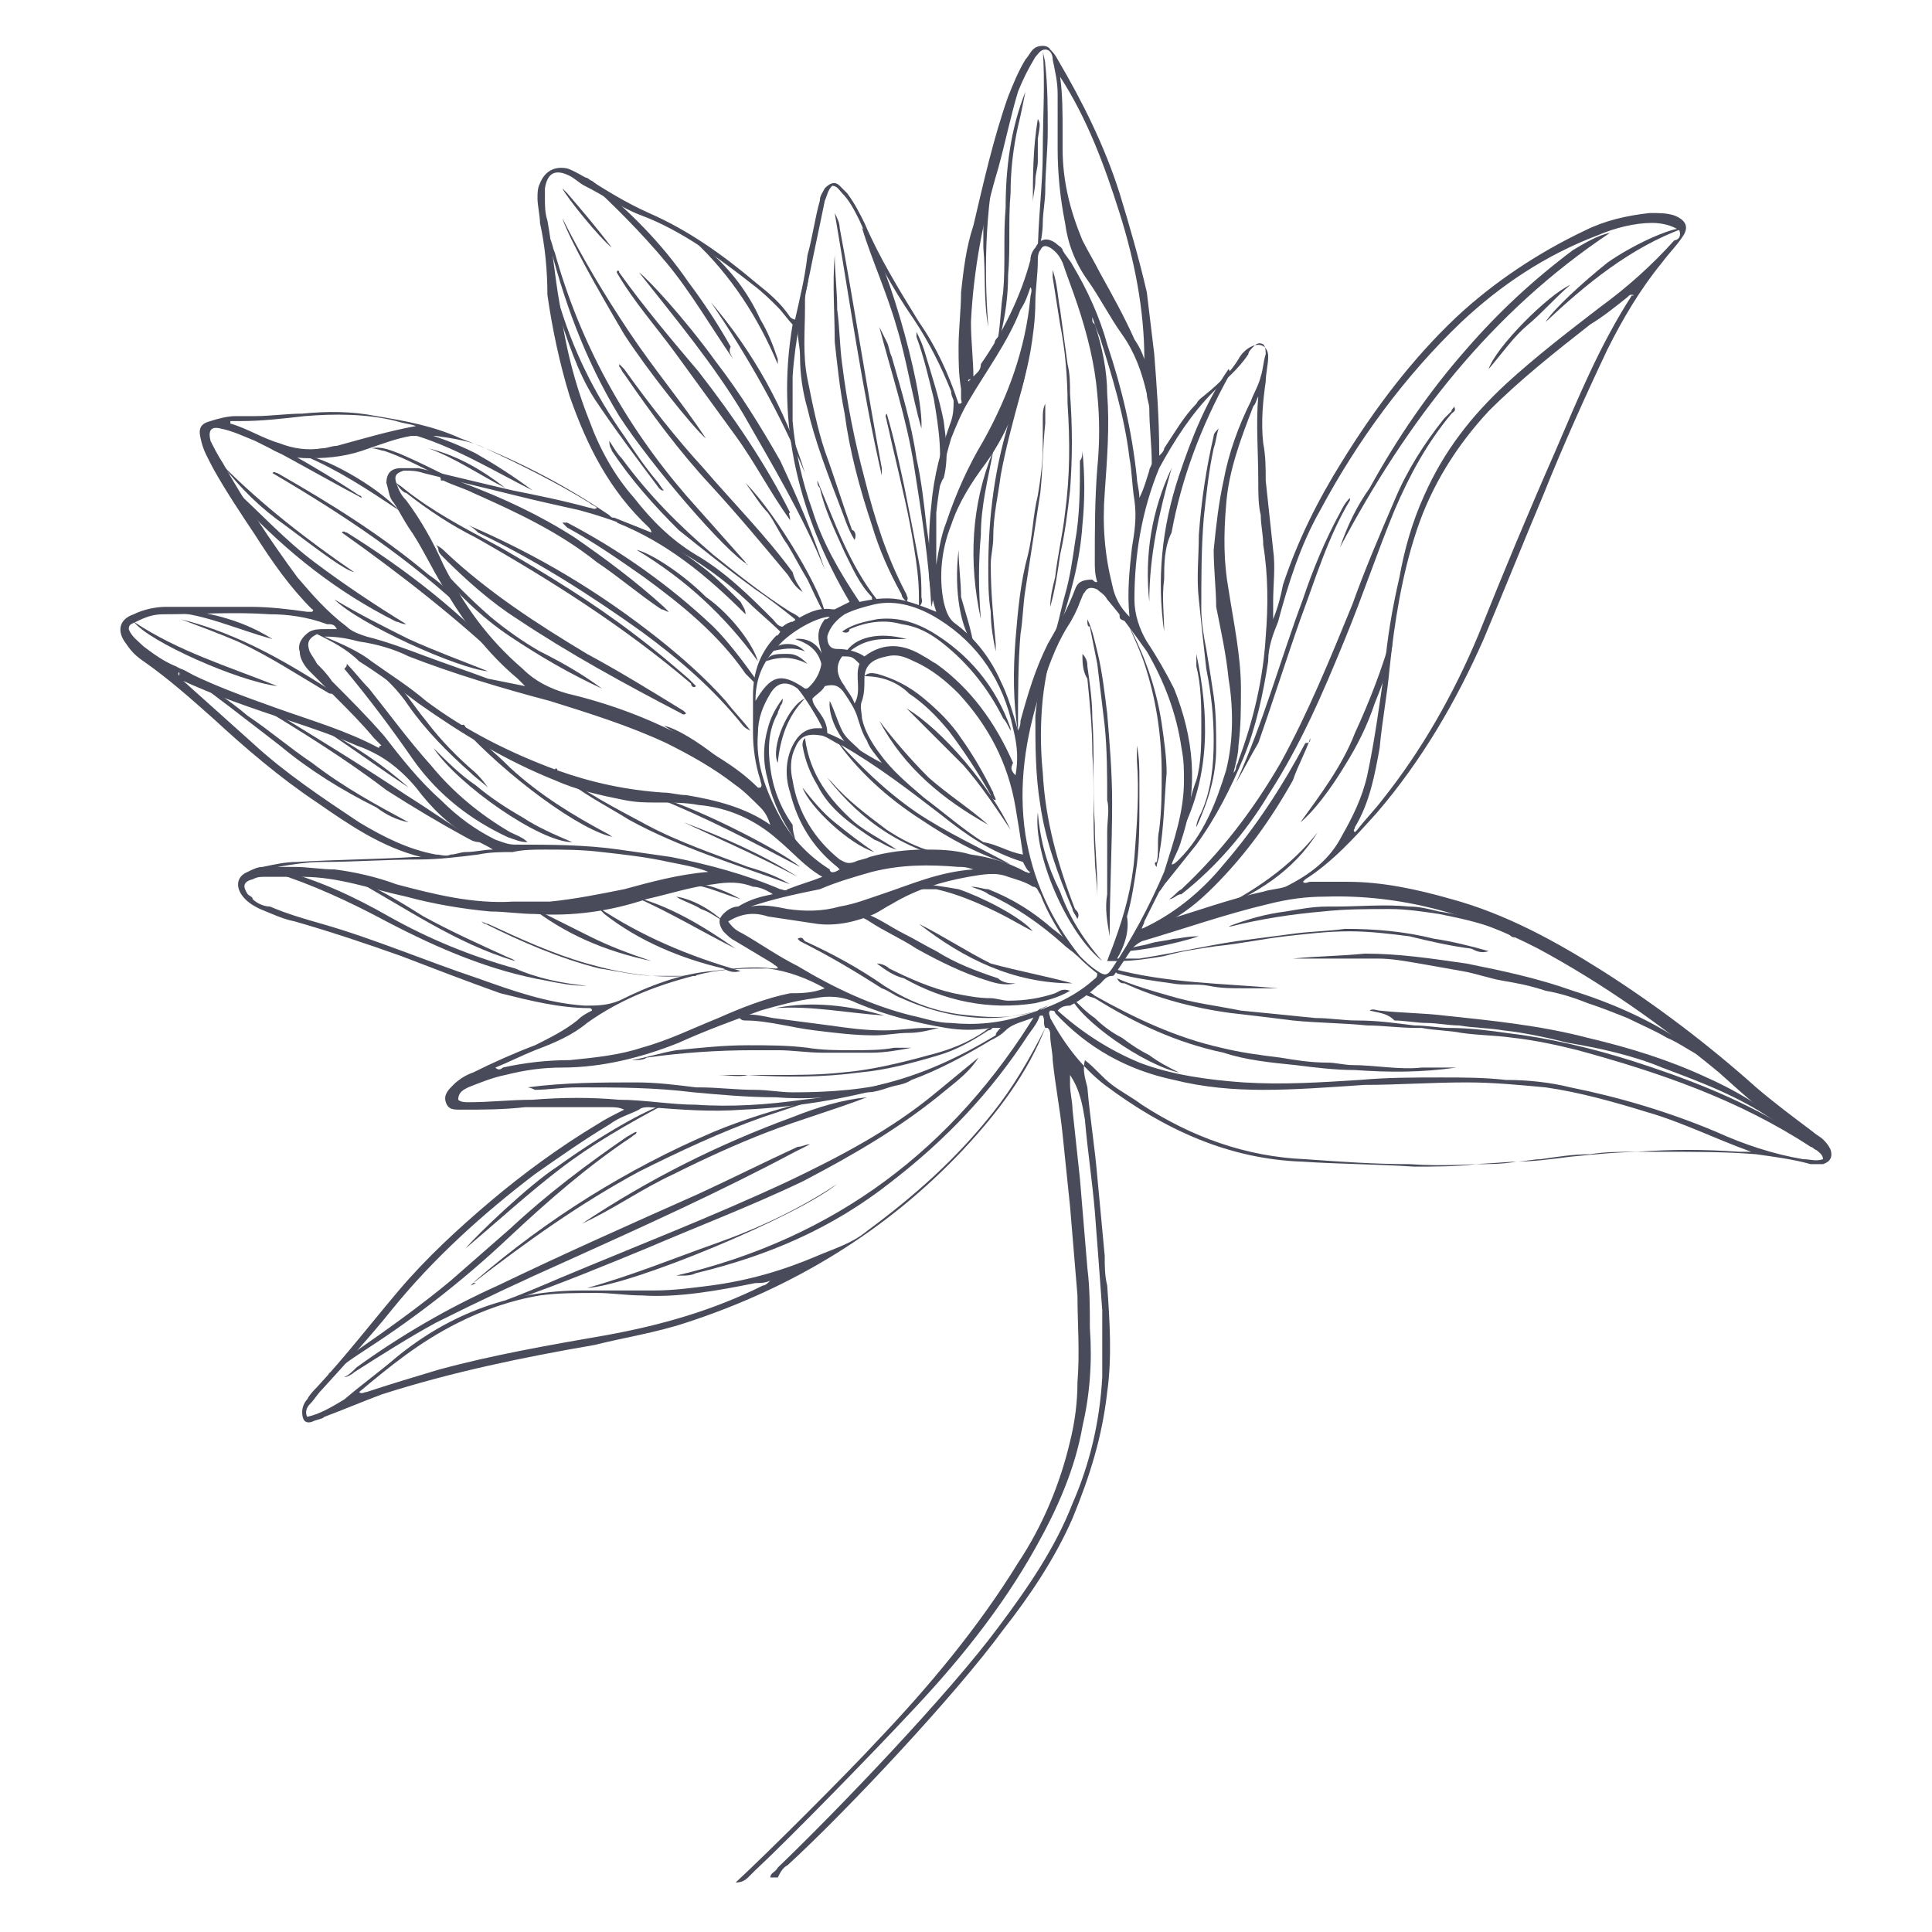 <?xml version="1.0" encoding="utf-8"?>
<!-- Generator: Adobe Illustrator 27.6.0, SVG Export Plug-In . SVG Version: 6.00 Build 0)  -->
<svg version="1.1" id="Layer_1" xmlns="http://www.w3.org/2000/svg" xmlns:xlink="http://www.w3.org/1999/xlink" x="0px" y="0px"
	 viewBox="0 0 78 78" style="enable-background:new 0 0 78 78;" xml:space="preserve">
<style type="text/css">
	.st0{fill:#494B5A;}
</style>
<g>
	<g>
		<path class="st0" d="M29.7,76c1.2-1.1,4.6-4.5,5.7-5.7c2.1-2.2,4.1-4.6,5.7-7.2c1-1.5,1.7-3.2,2.1-4.9c0.2-0.8,0.3-1.6,0.3-2.4
			c0.1-1.2,0-2.4,0-3.5c-0.1-1.2-0.2-2.4-0.3-3.6c-0.1-1-0.2-1.9-0.3-2.9c-0.1-1-0.3-2-0.4-3c0-0.3-0.1-0.7-0.1-1
			c0-0.1,0-0.2-0.1-0.3c-0.1,0-0.1,0-0.1,0c-0.7,1.8-1.9,3.4-3.3,4.9c-3.1,3.3-6.9,5.6-11.2,7c-1.2,0.4-2.5,0.6-3.7,0.9
			c-2.9,0.5-5.8,1.1-8.6,2c-0.8,0.3-1.5,0.6-2.3,0.9c-0.1,0.1-0.3,0.1-0.5,0.2c-0.3,0.1-0.4-0.1-0.4-0.4c0-0.2,0.1-0.4,0.2-0.5
			c0.1-0.2,0.3-0.4,0.4-0.5c1.2-1.3,2.2-2.6,3.3-3.9c1.1-1.3,2.4-2.5,3.7-3.6c1.3-1.1,2.8-2.2,4.3-3.1c0.3-0.2,0.7-0.4,1.1-0.6
			c-0.2-0.1-0.4-0.1-0.6-0.1c-1.1,0-2.2,0-3.4,0c-0.9,0.1-1.7,0.1-2.6,0.1c-0.3,0-0.5,0-0.6-0.3c-0.1-0.3,0.1-0.5,0.3-0.7
			c0.2-0.2,0.5-0.4,0.8-0.5c0.8-0.4,1.7-0.8,2.5-1.1c0.6-0.3,1.2-0.6,1.7-1c0.2-0.2,0.4-0.3,0.6-0.4c0-0.1-0.1-0.1-0.1-0.1
			c-1.2,0-2.4-0.3-3.6-0.6c-1.4-0.5-2.7-1-4-1.5c-1.4-0.5-2.9-1-4.3-1.4c-0.5-0.1-0.9-0.3-1.4-0.5c-0.2-0.1-0.4-0.2-0.6-0.4
			c-0.4-0.4-0.4-0.9,0.1-1.1c0.2-0.1,0.4-0.2,0.6-0.2c0.5-0.1,0.9-0.2,1.4-0.2c1.6-0.1,3.1-0.1,4.7-0.2c0.1,0,0.1,0,0.3,0
			c-1.6-0.4-2.9-1.3-4.2-2.2c-1.5-1-2.9-2.2-4.2-3.4c-0.9-0.8-1.8-1.6-2.8-2.3c-0.3-0.2-0.5-0.4-0.7-0.7c-0.4-0.5-0.3-1,0.3-1.2
			c0.4-0.2,0.9-0.3,1.3-0.3c1.1,0,2.3,0,3.4,0c0.8,0,1.6,0.1,2.3,0.2c0.1,0,0.1,0,0.2,0c0.1-0.1,0-0.1,0-0.1c-0.9-0.9-1.6-1.9-2.3-3
			c-0.6-0.9-1.2-1.8-1.7-2.7c-0.2-0.4-0.4-0.7-0.5-1.2c-0.1-0.4,0-0.6,0.4-0.7c0.3-0.1,0.7-0.2,1-0.2c0.3,0,0.5,0,0.8,0
			c0.6,0,1.3-0.1,1.9-0.1c1-0.1,2-0.1,3,0.1c1.2,0.2,2.3,0.4,3.4,0.9c2.1,0.8,4.1,1.8,6,3.1c0.1,0.1,0.1,0.1,0.2,0.1
			c0.5,0.2,1,0.4,1.5,0.6c0-0.1-0.1-0.2-0.1-0.2c-1.6-1.5-2.5-3.3-3.2-5.3c-0.4-1.3-0.7-2.7-0.9-4.1C22.1,10.9,22,9.9,21.8,9
			c0-0.3-0.1-0.7-0.1-1c0-0.2,0-0.4,0.1-0.6c0.2-0.5,0.6-0.7,1.1-0.6c0.3,0.1,0.6,0.3,0.8,0.4c0.8,0.5,1.6,1,2.5,1.4
			c1.6,0.7,3,1.7,4.3,2.8c0.5,0.4,1,0.8,1.4,1.4c0,0,0.1,0.1,0.2,0.1c0.2-0.9,0.4-1.7,0.5-2.6c0.2-0.7,0.3-1.5,0.5-2.2
			c0-0.2,0.1-0.3,0.2-0.5c0.2-0.2,0.4-0.3,0.6-0.1c0.1,0.1,0.2,0.2,0.3,0.3c0.3,0.4,0.5,0.8,0.7,1.2c0.6,1.4,1.4,2.7,2.2,4
			c0.7,1,1.2,2.1,1.6,3.3c0.2,0,0.1-0.1,0.1-0.2c0-0.1,0-0.3,0-0.4c-0.1-0.6-0.1-1.1-0.1-1.7c0-0.7,0.1-1.5,0.1-2.2
			c0.1-0.9,0.2-1.8,0.5-2.7c0.4-1.7,0.8-3.5,1.4-5.2c0.2-0.5,0.4-1,0.7-1.5c0.1-0.1,0.2-0.3,0.3-0.4c0.2-0.2,0.6-0.2,0.7,0
			c0.1,0.1,0.2,0.2,0.3,0.4c1,1.7,1.9,3.5,2.5,5.4c0.4,1.3,0.8,2.7,1.1,4c0.1,0.8,0.2,1.7,0.3,2.5c0.1,1.3,0.2,2.6,0.2,4
			c0,0,0,0.1,0,0.1c0.1-0.1,0.2-0.2,0.2-0.3c0.4-0.6,0.8-1.3,1.3-1.8c0.1-0.2,0.3-0.3,0.4-0.4c0.5-0.4,1-0.9,1.3-1.4
			c0.1-0.2,0.3-0.4,0.5-0.5c0.4-0.2,0.7,0,0.7,0.4c0,0.3-0.1,0.7-0.1,1C51,16.1,50.9,17,51,17.9c0.1,0.5,0.1,1,0.1,1.5
			c0.1,0.9,0.2,1.9,0.3,2.8c0.1,0.7,0,1.4,0,2.1c0,0.2,0,0.4,0,0.7c0.2-0.5,0.3-0.9,0.4-1.4c0.6-1.8,1.4-3.4,2.4-5
			c1.3-2.1,2.8-4.1,4.6-5.8c1.5-1.4,3.3-2.6,5.2-3.5c0.8-0.4,1.7-0.6,2.6-0.7c0.4,0,0.7,0,1,0.1c0.5,0.2,0.6,0.5,0.3,0.9
			c-0.2,0.3-0.5,0.6-0.8,1c-0.9,1.1-1.6,2.3-2.2,3.5c-0.9,1.9-1.8,3.9-2.6,5.9c-0.8,1.9-1.6,3.9-2.4,5.8c-1.1,2.5-2.5,4.9-4.3,7
			c-0.9,1-1.8,2-2.9,2.7c0,0-0.1,0.1-0.1,0.1c0.1,0.1,0.2,0,0.3,0c0.5,0,1,0,1.5,0c1.4,0,2.8,0.3,4.2,0.7c2.2,0.6,4.2,1.7,6.1,2.9
			c2.2,1.4,4.3,3,6.2,4.7c0.7,0.6,1.5,1.2,2.3,1.8c0.1,0.1,0.3,0.2,0.4,0.3c0.1,0.1,0.2,0.2,0.3,0.4c0.1,0.3,0,0.5-0.3,0.6
			c-0.2,0-0.3,0-0.5,0c-0.7-0.2-1.5-0.3-2.2-0.4c-1.2-0.1-2.5-0.1-3.7-0.1c-0.3,0-0.6,0-0.8,0c-1,0-2,0.1-3,0.2
			c-0.8,0.1-1.5,0.2-2.3,0.2c-1.4,0.1-2.8,0.2-4.2,0.1c-1.4,0-2.8-0.1-4.2-0.2c-2.4-0.1-4.6-0.9-6.6-2.2c-0.4-0.3-0.8-0.5-1.2-0.8
			c-0.4-0.3-0.7-0.7-1.1-1c-0.1,0.4,0,0.7,0.1,1.1c0.1,1.2,0.3,2.4,0.4,3.6c0.1,1.1,0.2,2.1,0.3,3.2c0,0.4,0,0.8,0.1,1.2
			c0.1,1.4,0.2,2.9,0,4.3c-0.2,1.8-0.7,3.4-1.4,5.1c-0.7,1.6-1.7,3.1-2.8,4.5c-1.9,2.6-6.3,7.3-8.7,9.5c-0.2,0.1-0.3,0.3-0.4,0.5
			c-0.1,0-0.2,0-0.3,0c0-0.2,0.2-0.2,0.3-0.4c2.4-2.3,6.9-7,8.9-9.7c1.2-1.6,2.3-3.2,3-5c0.7-1.6,1.1-3.3,1.2-5.1c0-0.9,0-1.8,0-2.7
			c-0.1-1.4-0.2-2.7-0.3-4c-0.1-1.2-0.3-2.5-0.4-3.7c-0.1-0.6-0.2-1.2-0.6-1.8c0,0.2,0,0.3,0,0.4c0,0.3,0.1,0.7,0.1,1
			c0.1,0.9,0.2,1.9,0.3,2.8c0.1,1.2,0.2,2.4,0.3,3.6c0.1,0.8,0.1,1.6,0.1,2.4c0.1,1.4,0,2.7-0.3,4c-0.3,1.7-1,3.3-1.9,4.9
			c-1.4,2.5-3.2,4.7-5.1,6.7c-1.3,1.4-4.8,5-6.2,6.3c-0.1,0.1-0.2,0.2-0.3,0.3C30,76,29.8,76,29.7,76z M42.7,40.8
			c1,0.9,2.1,1.6,3.3,2.1c1.3,0.5,2.8,0.7,4.2,0.8c1.6,0.1,3.1,0,4.7-0.1c1.1-0.1,2.2-0.1,3.3-0.1c0.9,0,1.7,0,2.6,0.1
			c0.9,0,1.8,0.1,2.6,0.3c2,0.4,4,1,5.9,1.8c1.1,0.5,2.3,0.9,3.5,1.1c0.3,0,0.5,0.1,0.8,0c0-0.2-0.2-0.3-0.3-0.4
			c-0.3-0.2-0.6-0.4-0.9-0.6c-1.1-0.8-2-1.6-3-2.5c-2.3-1.9-4.7-3.6-7.3-5c-2.7-1.4-5.6-2.2-8.6-2.1c-0.8,0-1.5,0.1-2.3,0.3
			c-1.7,0.4-3.4,1-5.1,1.5c-0.2,0.1-0.3,0.2-0.4,0.3c-0.2,0.3-0.4,0.6-0.6,0.9c-0.1,0.1-0.1,0.2-0.2,0.2c-0.3,0-0.4,0.3-0.6,0.4
			c-0.3,0.3-0.7,0.6-1.1,0.8C42.9,40.6,42.8,40.7,42.7,40.8z M42.1,41c-0.2,0-0.4,0.1-0.7,0.2c-0.3,0.1-0.6,0.2-0.8,0.4
			c-0.2,0.2-0.4,0.3-0.6,0.4c-1,0.6-2.1,1.2-3.2,1.6c-2.2,0.7-4.5,1.1-6.8,1.2c-1.3,0.1-2.5,0-3.8-0.1c-0.1,0-0.3,0-0.4,0.1
			c-0.4,0.2-0.8,0.3-1.2,0.6c-1,0.6-2,1.3-3,2c-2.1,1.6-4.1,3.4-5.8,5.5C15,53.9,14,55,13,56.1c-0.2,0.2-0.3,0.4-0.5,0.6
			c-0.1,0.1-0.2,0.3-0.1,0.5c0.5-0.1,1-0.4,1.5-0.7c0.7-0.6,1.4-1.1,2.1-1.7c2.2-1.8,4.7-2.7,7.5-2.7c1,0,1.9,0,2.9,0
			c0.8,0,1.5-0.1,2.3-0.2c1.5-0.2,2.9-0.6,4.3-1.2c0.7-0.3,1.4-0.5,2-1c1.9-1.4,3.6-2.9,5.1-4.8c0.8-1,1.5-2.2,2.1-3.4
			C42.1,41.3,42.2,41.2,42.1,41z M67.8,9.3C67.5,9.1,67.1,9,66.7,9c-0.7,0-1.5,0.2-2.2,0.5c-2.1,0.8-3.9,2-5.5,3.5
			c-2.3,2.2-4.2,4.8-5.7,7.6c-0.8,1.4-1.3,3-1.7,4.5c-0.2,0.5-0.4,1-0.4,1.6c-0.2,1.3-0.5,2.7-1,3.9c-0.5,1.2-1.1,2.4-1.9,3.5
			c-0.4,0.5-0.8,1-1.2,1.5c-0.1,0.1-0.2,0.3-0.3,0.4c-0.2,0.4-0.4,0.8-0.6,1.2c0,0.1-0.1,0.2-0.1,0.3c0.3-0.1,0.6-0.2,0.8-0.3
			c1.4-0.4,2.7-0.9,4.1-1.2c0.3-0.1,0.6-0.1,0.9-0.2c1-0.5,1.8-1.1,2.3-2.1c0.4-0.7,0.8-1.5,1-2.4c0.3-1.4,0.5-2.9,0.7-4.3
			c0.1-1.2,0.3-2.4,0.6-3.7c0.2-1.1,0.5-2.2,1-3.3c0.8-1.8,1.9-3.2,3.3-4.5c1.2-1.1,2.5-2.1,3.8-3.1c1.1-0.8,2.1-1.7,3-2.7
			C67.7,9.7,67.9,9.6,67.8,9.3z M32,13.1c-0.2-0.2-0.4-0.5-0.6-0.7c-0.3-0.3-0.6-0.6-1-0.9c-1.4-1.1-2.9-2.2-4.5-2.8
			c-0.8-0.3-1.5-0.8-2.3-1.2c-0.2-0.1-0.4-0.3-0.6-0.4c-0.6-0.3-0.9-0.1-1,0.5c0,0.1,0,0.3,0,0.4c0,0.3,0,0.6,0.1,0.9
			c0.2,1.1,0.3,2.3,0.5,3.4c0.2,1.6,0.6,3.2,1.2,4.7c0.4,1.1,1,2.2,1.8,3.1c0.7,0.9,1.5,1.7,2.5,2.3c1.2,0.7,2.2,1.7,3.1,2.6
			c0.1,0.1,0.2,0.3,0.4,0.3c0.1-0.1,0.3-0.2,0.4-0.2c0.5-0.3,1-0.6,1.6-0.5c0,0,0.1,0,0.1,0c0.2-0.1,0.4-0.2,0.6-0.3
			C32.3,20.9,31.3,17.2,32,13.1z M31.5,25.5c-0.4-0.4-0.9-0.8-1.3-1.2c-1.9-1.8-4.2-3-6.8-3.7c-0.9-0.2-1.8-0.4-2.6-0.6
			c-1.2-0.3-2.5-0.6-3.7-0.9c-0.3-0.1-0.5-0.1-0.8-0.1c-0.3,0.1-0.4,0.2-0.3,0.5c0.1,0.3,0.2,0.5,0.4,0.7c0.6,0.8,1.1,1.7,1.5,2.6
			c0.8,1.6,1.8,3,3.2,4.2c0.5,0.5,1.1,0.8,1.8,1c1.7,0.4,3.3,1,4.8,1.8c1,0.6,2,1.1,2.9,2c0,0,0,0,0.1,0c0.1-0.1,0-0.2,0-0.3
			c-0.2-0.6-0.3-1.3-0.3-1.9c0-0.5,0-1,0-1.5c0-1,0.3-1.8,1-2.5C31.3,25.7,31.4,25.7,31.5,25.5z M33.6,7.5c-0.2,0.2-0.2,0.4-0.3,0.6
			c-0.2,1-0.4,1.9-0.6,2.9c-0.3,1.4-0.6,2.7-0.7,4.2c0,0.6,0,1.2,0,1.8c0.1,1.2,0.4,2.5,0.8,3.6c0.4,1.3,1.1,2.5,1.9,3.7
			c0.5-0.1,1-0.2,1.6-0.1c0.5,0.1,1,0.3,1.5,0.5c-0.2-0.6-0.3-1.2-0.3-1.8c0-0.8,0-1.7,0.1-2.5c0.1-1.2,0.4-2.3,0.8-3.4
			c0.1-0.3,0.1-0.6,0.1-0.8c0-0.1-0.1-0.2-0.1-0.4c-0.4-1-0.9-2-1.5-2.9c-0.9-1.3-1.6-2.6-2.2-4c-0.2-0.4-0.4-0.8-0.7-1.1
			C33.9,7.7,33.8,7.5,33.6,7.5z M47.8,31.5c0-0.4,0-0.8-0.1-1.3c-0.2-1.4-0.7-2.7-1.4-3.9c-0.5-0.7-1-1.4-1.6-2.1
			c-0.1-0.2-0.3-0.3-0.4-0.4c-0.2-0.1-0.4-0.1-0.5,0.1c-0.1,0.1-0.1,0.2-0.2,0.4c-0.1,0.3-0.3,0.7-0.5,1c-0.5,0.8-0.8,1.7-1.1,2.6
			c-0.6,1.9-0.9,3.8-0.6,5.8c0.3,1.8,1,3.4,2.2,4.9c0.2,0.2,0.4,0.4,0.7,0.6c0.3,0.2,0.4,0.2,0.6-0.1c0.8-1.2,1.5-2.5,2.1-3.9
			C47.4,33.9,47.8,32.8,47.8,31.5z M44.3,23.5c-0.1-0.3-0.1-0.6-0.1-0.8c0-1.3,0-2.5,0.1-3.8c0.1-1,0.1-2,0-3
			c-0.1-1.2-0.4-2.4-0.8-3.6c-0.2-0.6-0.4-1.1-0.6-1.7c-0.1-0.2-0.2-0.4-0.5-0.6c-0.2-0.1-0.3-0.1-0.4,0.1c-0.1,0.1-0.1,0.3-0.1,0.4
			c0,0.6-0.1,1.2-0.1,1.7c0,0.7-0.1,1.4-0.2,2c-0.3,1.6-0.8,3.1-1.8,4.5c-0.6,0.8-1.1,1.6-1.4,2.5c-0.4,1-0.5,2.1-0.3,3.1
			c0.1,0.4,0.2,0.7,0.5,0.9c0.8,0.6,1.4,1.4,1.8,2.3c0.3,0.6,0.5,1.3,0.7,2c0.1-0.2,0.1-0.3,0.1-0.4c0.3-1.1,0.6-2.1,1.1-3.1
			c0.4-0.7,0.8-1.4,1.1-2.2c0.1-0.3,0.3-0.4,0.7-0.4C44.2,23.5,44.2,23.5,44.3,23.5z M70.7,46.5c-1.4-0.5-2.8-1.2-4.2-1.6
			c-1.3-0.4-2.7-0.8-4.1-1c-1.1-0.1-2.1-0.2-3.2-0.2c-1.4,0-2.8,0.1-4.1,0.1C53.6,43.9,52.3,44,51,44c-1.2,0-2.4-0.1-3.6-0.4
			c-1.9-0.4-3.5-1.3-4.8-2.7c0-0.1-0.1-0.1-0.2-0.1c-0.1,0.1,0,0.2,0,0.3c0.6,1.1,1.3,2,2.2,2.7c2.4,1.8,5,3,8,3.1
			c1.5,0.1,3,0.1,4.5,0.2c0.8,0,1.7,0,2.5-0.1c0.5,0,1.1,0,1.6-0.1c0.3,0,0.7-0.1,1-0.1c0.7-0.1,1.3-0.2,2-0.2
			c0.6-0.1,1.2-0.1,1.9-0.1c1.4-0.1,2.7-0.1,4.1,0C70.4,46.5,70.5,46.5,70.7,46.5z M65.9,11.9c-0.1,0-0.1,0-0.2,0.1
			c-0.5,0.4-1,0.8-1.5,1.1c-1.4,1.1-2.8,2.2-4.1,3.5c-1.3,1.4-2.3,3-2.9,4.8c-0.6,1.8-0.9,3.7-1.1,5.6c-0.1,1.1-0.3,2.1-0.4,3.2
			c-0.2,1.1-0.4,2.2-1,3.2c0,0.1-0.1,0.1,0,0.2c0,0,0.1-0.1,0.1-0.1c0.3-0.4,0.7-0.8,1-1.2c1.6-2,2.9-4.3,3.9-6.7
			c1-2.5,2-4.9,3.1-7.4c0.9-2.1,1.8-4.3,3.1-6.3C65.9,12,66,11.9,65.9,11.9z M21.2,27.7C21.2,27.7,21.2,27.7,21.2,27.7
			c-0.1-0.1-0.2-0.2-0.3-0.3c-1.2-1-2.2-2.3-3-3.7c-0.5-0.8-0.9-1.7-1.4-2.4c-0.2-0.3-0.4-0.7-0.6-1c-0.2-0.2-0.2-0.5-0.3-0.8
			c0-0.4,0.2-0.6,0.6-0.6c0.2,0,0.5,0,0.7,0c1.3,0.3,2.5,0.6,3.8,0.9c1,0.2,2,0.4,3.1,0.7c0.1,0,0.2,0.1,0.3,0
			c-0.1-0.1-0.2-0.1-0.3-0.2c-1.3-0.8-2.7-1.5-4.2-2.2c-0.6-0.3-1.3-0.4-2-0.5c-0.3,0-0.7,0-1,0c-0.6,0.1-1.1,0.3-1.7,0.5
			c-0.8,0.3-1.5,0.4-2.4,0.4c-0.6,0-1.1-0.1-1.6-0.4c-0.2-0.1-0.4-0.2-0.6-0.3c-0.5-0.2-0.9-0.4-1.4-0.5c-0.4-0.1-0.5,0.1-0.4,0.5
			C8.6,18,8.8,18.4,9,18.7c0.9,1.6,1.9,3.1,3,4.6c0.6,0.7,1.2,1.4,2,2c0.2,0.2,0.5,0.3,0.8,0.4c0.8,0.2,1.6,0.5,2.4,0.8
			c0.8,0.3,1.7,0.6,2.5,0.9C20.2,27.5,20.7,27.6,21.2,27.7z M31.2,36.1c-0.3-0.2-0.6-0.3-0.8-0.3c-0.5-0.2-1-0.2-1.6-0.1
			c-0.9,0.1-1.8,0.4-2.7,0.6c-1.5,0.5-3,0.7-4.5,0.6c-0.6,0-1.2-0.1-1.8-0.1c-1.1-0.1-2.3-0.3-3.4-0.6c-1.4-0.3-2.7-0.8-4.2-0.8
			c-0.5,0-1,0-1.5,0c-0.2,0-0.3,0-0.5,0.1c-0.4,0.1-0.4,0.3-0.2,0.6c0.1,0.1,0.2,0.1,0.2,0.2c0.2,0.2,0.5,0.3,0.7,0.3
			c0.7,0.3,1.4,0.5,2.1,0.7c2.1,0.6,4.2,1.5,6.3,2.2c1.4,0.5,2.8,1,4.3,1.1c0.5,0,0.9,0,1.4-0.2c1.2-0.6,2.5-1.1,3.8-1.2
			c0.8-0.1,1.6-0.2,2.4-0.1c0.1,0,0.2,0,0.2,0c0-0.1-0.1-0.1-0.2-0.2c-0.5-0.3-1-0.6-1.5-0.9c-0.2-0.1-0.3-0.2-0.5-0.4
			c-0.2-0.3-0.2-0.5,0-0.7c0.2-0.2,0.4-0.3,0.6-0.3C30.3,36.3,30.7,36.2,31.2,36.1z M29.4,37.2c0.2,0.3,0.4,0.4,0.6,0.5
			c0.7,0.4,1.4,0.9,2.2,1.3c1.5,0.9,3,1.6,4.6,2c0.5,0.1,1,0.3,1.6,0.3c1,0.1,2,0,2.9-0.3c1-0.3,2-0.7,2.8-1.4
			c0.1-0.1,0.2-0.1,0.2-0.3c-0.4-0.3-0.7-0.6-1-0.9c-0.5-0.7-1-1.5-1.3-2.3c-0.1-0.1-0.1-0.3-0.3-0.3c-0.3-0.2-0.7-0.3-1-0.4
			c-0.5-0.2-1-0.1-1.6,0c-1.1,0.2-2.1,0.5-3.1,1.1c-0.2,0.1-0.5,0.3-0.7,0.4c-0.7,0.3-1.5,0.5-2.3,0.4c-0.7-0.1-1.3-0.2-2-0.3
			C30.4,36.8,29.9,36.9,29.4,37.2z M12.8,25.6c-0.4,0.2-0.4,0.4-0.3,0.7c0.1,0.2,0.2,0.3,0.3,0.5c0.2,0.2,0.4,0.4,0.6,0.7
			c0.7,0.7,1.4,1.4,2.1,2.2c0.7,0.9,1.4,1.8,2.3,2.6c0.7,0.7,1.4,1.2,2.2,1.6c0.3,0.1,0.5,0.2,0.8,0.2c1.4,0,2.8,0,4.2,0.2
			c0.7,0.1,1.4,0.2,2.1,0.3c1.5,0.3,3,0.7,4.4,1.3c0.1,0,0.2,0.1,0.3,0c0.5-0.2,0.9-0.3,1.4-0.5c-0.7-0.4-1.2-1-1.8-1.5
			c-0.9-0.8-2-1.3-3.2-1.4c-0.5-0.1-1.1-0.1-1.7-0.1c-0.4,0-0.8,0-1.3-0.1c-1-0.2-1.9-0.4-2.8-0.8c-2-0.8-3.8-1.9-5.5-3.1
			c-0.8-0.6-1.6-1.2-2.4-1.7C14,26.2,13.4,25.9,12.8,25.6z M40.4,41.5c-0.2,0-0.3,0-0.4,0c-0.6,0.1-1.2,0.1-1.8,0
			c-1.2-0.2-2.4-0.5-3.6-1c-0.6-0.3-1.2-0.3-1.7-0.2c-0.8,0.1-1.5,0.3-2.2,0.5c-1.1,0.4-2.2,0.8-3.3,1.3c-1.5,0.6-3.1,1-4.7,1
			c-0.8,0-1.5,0.1-2.3,0.3c-0.5,0.1-1,0.3-1.5,0.5c-0.2,0.1-0.4,0.2-0.4,0.5c0.1,0.1,0.3,0.1,0.4,0.1c0.9,0,1.7-0.1,2.6-0.1
			c1.2-0.1,2.4-0.1,3.5,0c1,0,2.1,0.2,3.1,0.2c1.4,0.1,2.9,0,4.3-0.2c1-0.1,2.1-0.3,3.1-0.6c1.7-0.4,3.2-1.1,4.7-2
			C40.2,41.7,40.3,41.6,40.4,41.5z M47.3,34.9C47.3,34.9,47.4,35,47.3,34.9c0.1,0,0.2-0.1,0.3-0.2c1-1,1.5-2.3,1.9-3.6
			c0.3-1.2,0.3-2.5,0.1-3.7c-0.1-1-0.3-1.9-0.5-2.9C49.1,23.8,49,23,49,22.2c0.1-1,0.2-1.9,0.4-2.8c0.2-1.1,0.6-2.2,1.1-3.2
			c0.1-0.3,0.3-0.6,0.4-1c0.1-0.3,0.1-0.6,0.2-0.9c0-0.1,0-0.3-0.1-0.4c-0.2-0.1-0.3,0-0.4,0.1c-0.1,0.1-0.2,0.2-0.2,0.3
			c-0.4,0.6-0.9,1-1.4,1.5c-0.9,0.9-1.6,2-2.2,3.1c-0.7,1.7-1,3.5-1,5.3c0,0.6,0.2,1.2,0.5,1.7c0.4,0.6,0.8,1.3,1.1,1.9
			c0.8,2,1,4,0.3,6.1C47.6,34.3,47.4,34.6,47.3,34.9z M39.1,15.4c0.1-0.1,0.2-0.2,0.3-0.3c0.1-0.1,0.2-0.2,0.2-0.4
			c0.9-1.3,1.6-2.7,2-4.2c0-0.2,0.1-0.4,0.2-0.5c0.2-0.4,0.5-0.4,0.8-0.2c0.1,0.1,0.3,0.2,0.3,0.3c0.1,0.2,0.3,0.4,0.4,0.6
			c0.6,1,1.1,2.1,1.4,3.2c0.6,1.8,1,3.5,1.2,5.4c0,0.2,0.1,0.5,0.1,0.8c0.2-0.4,0.3-0.8,0.4-1.1c0-0.1,0.1-0.2,0.1-0.3
			c0-0.7-0.1-1.5-0.1-2.2c0-0.2-0.1-0.4-0.1-0.6c-0.2-0.9-0.5-1.7-1-2.4c-0.5-0.7-0.9-1.5-1.4-2.2c-0.5-0.7-0.8-1.5-0.9-2.3
			c-0.2-1-0.3-2-0.3-3c0-0.7,0-1.5,0-2.2c0-0.5-0.1-0.9-0.2-1.4c0-0.2-0.1-0.4-0.3-0.4c-0.2,0-0.3,0.2-0.4,0.3
			c-0.3,0.5-0.5,0.9-0.7,1.4c-0.3,1-0.5,2-0.8,3.1c-0.6,2-1,4.1-1.1,6.2c0,0.8,0.1,1.5,0.1,2.3C39,15.3,39.1,15.4,39.1,15.4z
			 M31.1,33.3c-0.1-0.3-0.2-0.5-0.4-0.7c-0.3-0.3-0.7-0.7-1-0.9c-0.9-0.7-1.8-1.2-2.8-1.7c-1.5-0.7-3.1-1.2-4.7-1.7
			c-1.9-0.5-3.9-1.1-5.7-1.8c-0.6-0.3-1.3-0.5-2-0.6c-0.4-0.1-0.8-0.2-1.4-0.2c0.7,0.3,1.4,0.6,1.9,1c0.7,0.5,1.5,1,2.2,1.6
			c1.6,1.2,3.4,2.1,5.3,2.8c1.4,0.5,2.8,0.8,4.3,0.9c0.3,0,0.6,0.1,0.9,0.1C28.9,32.3,30.1,32.6,31.1,33.3z M41.3,34.5
			c-0.1-0.7-0.2-1.3-0.3-1.9c-0.3-1.8-1.1-3.3-2.3-4.6c-0.5-0.5-1.1-1-1.8-1.3c-0.4-0.2-0.7-0.3-1.1-0.2c-0.5,0.1-0.9,0.3-0.9,0.9
			c0,0.3,0,0.6-0.1,0.9c-0.1,0.2,0,0.5,0,0.7c0.1,0.5,0.4,1,0.7,1.4c0.5,0.7,1.1,1.2,1.8,1.8c0.8,0.6,1.6,1.3,2.4,1.8
			C40.3,34.1,40.7,34.4,41.3,34.5z M41.3,34.8c-1.3-0.4-2.3-1.1-3.3-1.9c-1.3-1-2.6-2-4-2.8c-0.3-0.1-0.5-0.3-0.8-0.4
			c-0.6-0.1-0.9,0-1.1,0.5c-0.2,0.4-0.2,0.9-0.1,1.3c0.2,1.3,0.9,2.4,1.9,3.2c0.2,0.1,0.3,0.2,0.6,0.1c0.2-0.1,0.4-0.1,0.6-0.2
			c0.7-0.2,1.5-0.3,2.2-0.3c0.6,0,1.2,0,1.9,0.2c0.7,0.1,1.5,0.3,2.2,0.7c0.1,0,0.1,0.1,0.2,0C41.5,35.2,41.4,35,41.3,34.8z
			 M7.2,27.2c0,0.1,0.1,0.1,0.1,0.2c1,0.9,1.9,1.7,2.9,2.6c1.3,1.2,2.8,2.2,4.3,3.2c1,0.6,2,1.1,3.1,1.3c0.2,0,0.4,0.1,0.6,0
			c0.2,0,0.4-0.1,0.6-0.1c0.4,0,0.7-0.1,1.1-0.1c-0.3-0.2-0.6-0.3-0.9-0.5c-0.9-0.5-1.6-1.2-2.2-2c-0.5-0.6-1.1-1.1-1.7-1.4
			c-0.2-0.1-0.4-0.2-0.7-0.3c-0.9-0.4-1.8-0.7-2.7-1c-1.5-0.5-3-1-4.5-1.7C7.3,27.1,7.2,27.1,7.2,27.2z M15.4,30.1
			c-0.1-0.1-0.2-0.2-0.3-0.3c-0.5-0.6-1-1.1-1.6-1.7c-0.3-0.3-0.7-0.7-1-1c-0.2-0.2-0.4-0.5-0.4-0.8c-0.1-0.3,0.1-0.6,0.4-0.8
			c0.2-0.1,0.4-0.1,0.6-0.1c0.1,0,0.3,0,0.5,0c-0.1-0.2-0.2-0.2-0.4-0.2c-0.8-0.3-1.6-0.4-2.3-0.4c-1.4-0.1-2.9,0-4.3,0
			c-0.4,0-0.7,0.1-1.1,0.3c-0.2,0.1-0.3,0.1-0.3,0.3c0.1,0.3,0.4,0.5,0.6,0.7c0.4,0.3,0.8,0.6,1.3,0.8c1.3,0.7,2.7,1.2,4.1,1.7
			c1.4,0.5,2.8,0.9,4.1,1.6C15.3,30.1,15.4,30.1,15.4,30.1z M14.5,56.2c0.1,0.1,0.2,0,0.3,0c0.9-0.3,1.9-0.6,2.9-0.9
			c2.2-0.6,4.5-1,6.8-1.4c2.2-0.4,4.3-1,6.3-2c0.1,0,0.2-0.1,0.3-0.2c-0.2,0.1-0.4,0.1-0.6,0.1c-1.5,0.3-3.1,0.6-4.6,0.5
			c-0.6,0-1.2-0.1-1.8-0.1c-0.8,0-1.6,0-2.3,0.1c-1.2,0.2-2.3,0.6-3.3,1.1C16.9,54.2,15.7,55.2,14.5,56.2z M28.6,35.2
			c-0.5-0.2-1.1-0.3-1.6-0.4c-0.9-0.2-1.8-0.3-2.7-0.4c-0.8-0.1-1.6-0.1-2.3-0.1c-0.4,0-0.9,0-1.3,0.1c-0.5,0-0.9,0-1.4,0.1
			c-0.8,0.1-1.6,0.2-2.4,0.2c-1.3,0-2.6,0.1-3.9,0.1c-0.6,0-1.2,0.1-1.8,0.2c0.2,0,0.5,0,0.7,0c0.5,0,1.1,0.1,1.6,0.1
			c0.8,0.1,1.7,0.3,2.5,0.6c1.5,0.4,3.1,0.8,4.7,0.7c0.5,0,1,0,1.5,0c1-0.1,2-0.3,3-0.5C26.3,35.6,27.4,35.3,28.6,35.2z M33.3,39.9
			c-0.7-0.4-1.5-0.7-2.3-0.8c-0.9,0-1.7,0-2.6,0.2c-1.7,0.4-3.3,1-4.7,2c-0.6,0.5-1.3,0.8-2.1,1.1c-0.5,0.2-1.1,0.5-1.6,0.7
			c0.1,0.1,0.2,0.1,0.3,0c0.9-0.2,1.8-0.3,2.7-0.3c1-0.1,2-0.2,2.9-0.5c1.1-0.3,2.1-0.8,3.1-1.2c0.9-0.4,1.9-0.8,2.9-1
			C32.3,40.1,32.8,40.1,33.3,39.9z M50.8,16c-0.1,0.2-0.1,0.3-0.2,0.4c-0.5,1.3-1,2.6-1.1,4c-0.1,1.2-0.1,2.3,0.1,3.4
			c0.2,1.3,0.5,2.7,0.5,4c0,0.8,0,1.5-0.1,2.3c0,0.3-0.1,0.7-0.2,1.1c0.1-0.1,0.1-0.2,0.1-0.2c0-0.1,0.1-0.2,0.1-0.3
			c0.6-1.6,1-3.3,1.1-5c0.1-1.2,0.1-2.5-0.1-3.7c0-0.4-0.1-0.8-0.1-1.2c-0.1-0.4-0.1-0.9-0.1-1.3C50.8,18.2,50.7,17.1,50.8,16z
			 M41,31.3c0.1-0.6,0.1-1.1-0.1-1.9c-0.4-1.9-1.4-3.4-3-4.4c-0.8-0.5-1.7-0.8-2.6-0.6c-0.4,0.1-0.8,0.2-1.2,0.4
			c-0.3,0.2-0.6,0.5-0.7,0.9c0,0.3,0.1,0.5,0.4,0.5c0.4,0,0.8,0.1,1.1,0.3c0.8-0.6,1.6-0.5,2.4,0c0.2,0.1,0.3,0.2,0.5,0.3
			c1.4,1,2.4,2.4,3.1,4C40.8,31,40.8,31.1,41,31.3z M46.2,14.5c0-2-0.4-4-1-5.9c-0.6-1.9-1.3-3.8-2.4-5.5c0.1,0.7,0.1,1.5,0.1,2.2
			c0,0.2,0,0.5,0,0.7c0,1.3,0.3,2.5,0.8,3.7c0.2,0.4,0.5,0.9,0.7,1.3c0.5,0.9,1,1.8,1.4,2.7C46,14,46.1,14.2,46.2,14.5z M37.8,22.8
			c0.1-0.6,0.2-1.2,0.4-1.7c0.4-1.2,0.9-2.3,1.5-3.3c1-1.8,1.7-3.7,1.9-5.8c0-0.1,0.1-0.3,0-0.4c-0.1,0.3-0.2,0.6-0.4,0.9
			c-0.5,1.3-1.4,2.5-2.1,3.7c-0.3,0.5-0.5,1-0.7,1.5c-0.3,1-0.5,2-0.6,3C37.8,21.3,37.8,22,37.8,22.8z M45.6,24.9
			c-0.1-1,0-1.9,0.1-2.8c0.1-0.6,0.2-1.2,0.1-1.9c-0.1-0.6-0.1-1.2-0.2-1.7c-0.2-1.7-0.7-3.3-1.2-4.9c-0.1-0.2-0.2-0.5-0.3-0.8
			c0,0.1,0,0.1,0,0.1c0,0.1,0,0.1,0.1,0.2c0.3,0.9,0.5,1.9,0.5,2.8c0.1,1.3,0,2.6-0.1,4c-0.1,1.3,0,2.5,0.3,3.7
			C45,24.1,45.2,24.5,45.6,24.9z M33.9,35.1c-0.1-0.1-0.1-0.1-0.1-0.1c-1-0.8-1.6-1.8-1.9-3c-0.2-0.6-0.2-1.3,0.1-1.9
			c0.2-0.4,0.5-0.7,1-0.7c0.1,0,0.1,0,0.2,0c-0.1-0.3-0.8-1.4-1-1.6c-0.4-0.3-0.8-0.3-1.1,0.2c-0.3,0.5-0.5,1-0.5,1.6
			c-0.1,1.2,0.3,2.3,0.9,3.4c0.5,0.9,1.2,1.6,2,2.1C33.5,35.2,33.6,35.3,33.9,35.1z M30.3,36.6c0.5-0.1,1,0,1.5,0.1
			c0.7,0.1,1.4,0.1,2.1-0.1c0.6-0.1,1.1-0.3,1.7-0.5c1.2-0.4,2.3-0.9,3.7-1c-0.3-0.1-0.4-0.1-0.6-0.1c-1.2-0.1-2.3-0.1-3.5,0.2
			c-0.7,0.2-1.4,0.4-2.1,0.7C32.1,36.1,31.2,36.3,30.3,36.6z M16.8,17.2c-0.3-0.1-0.5-0.1-0.8-0.2c-1.2-0.3-2.5-0.3-3.7-0.2
			c-0.9,0.1-1.7,0.2-2.6,0.2c-0.1,0-0.3,0-0.4,0c0,0,0,0.1,0,0.1c0.7,0.2,1.3,0.6,2,0.8c0.5,0.2,1.1,0.3,1.7,0.2
			c0.2,0,0.4-0.1,0.6-0.1C14.7,17.7,15.7,17.4,16.8,17.2z M33.5,24.9c-0.5,0-1.6,0.6-2.1,1.2c-0.6,0.6-0.9,1.3-0.9,2.2
			c0.6-1,1-1.2,2-0.5c0.1,0,0.1,0,0.2-0.1c0.4-0.4,0.6-1,0.4-1.6c-0.1-0.4-0.1-0.7,0.2-1.1C33.4,25,33.4,25,33.5,24.9z M33.4,29.6
			c0.8,0.3,1.4,0.8,2.2,1.2c-0.3-0.4-0.5-0.6-0.6-0.9c-0.2-0.3-0.3-0.7-0.4-1c-0.1-0.3-0.3-0.6-0.5-0.9c-0.2-0.3-0.4-0.4-0.8-0.3
			c-0.1,0.2-0.3,0.3-0.5,0.5C32.8,28.6,33.4,28.9,33.4,29.6z M34,26.5c-0.3,0.4-0.2,0.8,0.1,1.2c0.1,0.2,0.3,0.4,0.4,0.7
			c0.3-0.5,0-1.1,0.2-1.6C34.4,26.5,34.4,26.5,34,26.5z"/>
	</g>
	<g>
		<path class="st0" d="M45.1,39.5c0.7,0.3,1.4,0.5,2.1,0.7c1,0.3,1.9,0.4,2.9,0.6c1,0.1,2,0.2,3,0.3c0.6,0,1.1,0.1,1.7,0.1
			c0.8,0,1.5,0.1,2.3,0.2c0.5,0,1,0.1,1.4,0.1c0.8,0,1.6,0.1,2.3,0.2c1.7,0.2,3.4,0.6,5,1.1c2.2,0.7,4.3,1.5,6.3,2.7
			c0.4,0.3,0.9,0.5,1.3,0.9c-0.1,0.1-0.2-0.1-0.3-0.1c-2.9-1.9-6.1-3-9.4-3.9c-0.8-0.2-1.7-0.4-2.6-0.5c-0.7-0.1-1.4-0.1-2.1-0.2
			c-0.5-0.1-1.1-0.1-1.6-0.2c-0.1,0-0.1,0-0.2,0c-0.7,0-1.4-0.1-2-0.1c-1-0.1-2-0.1-3-0.2c-0.8-0.1-1.6-0.2-2.5-0.3
			c-1.5-0.2-3-0.6-4.3-1.2C45.3,39.7,45.2,39.7,45.1,39.5z"/>
		<path class="st0" d="M42.3,40.6c-0.1,0.1-0.3,0.1-0.3,0.2c0,0.4-0.3,0.7-0.5,1c-1.5,2.3-3.3,4.2-5.5,5.9c-2.4,1.9-5,3-7.9,3.7
			c-0.2,0.1-0.4,0.1-0.6,0.1c0,0-0.1,0-0.2,0c6.4-1.5,11.2-5.1,14.6-10.7c-0.7,0.2-1.4,0.3-2,0.3c-1.2,0-2.4-0.3-3.5-0.8
			c-0.3-0.1-0.5-0.3-0.8-0.4c-1.1-0.7-2.1-1.3-3.3-1.9c0,0-0.1-0.1-0.1-0.1c0.2-0.1,0.2,0,0.3,0.1c1.1,0.5,2.2,1.1,3.2,1.8
			c1.1,0.7,2.2,1.1,3.5,1.2c0.9,0.1,1.8,0.1,2.7-0.2C42,40.7,42.1,40.7,42.3,40.6z"/>
		<path class="st0" d="M47.2,36.3c0.2-0.1,0.3-0.3,0.5-0.4c1.6-1.5,2.9-3.2,4-5.1c1.1-2,2-4.2,2.9-6.4c0.5-1.4,1.1-2.8,1.7-4.2
			c0.5-1.2,1.2-2.3,2-3.3c0.1-0.1,0.2-0.2,0.3-0.3c0-0.1,0.1-0.1,0.1-0.2c0.1,0.2,0,0.2-0.1,0.3c-1,1.2-1.7,2.5-2.3,3.9
			c-0.7,1.7-1.3,3.5-2,5.2c-0.9,2.2-1.8,4.3-3.1,6.3c-0.9,1.5-2.1,2.9-3.5,4C47.5,36.1,47.4,36.3,47.2,36.3
			C47.2,36.4,47.2,36.3,47.2,36.3z"/>
		<path class="st0" d="M45.1,38.7c0.3,0,0.6,0,0.9,0c1.3-0.2,2.6-0.5,3.9-0.7c0.8-0.1,1.5-0.2,2.3-0.3c0.7-0.1,1.4-0.1,2.1-0.2
			c1.2,0,2.4,0.1,3.6,0.4c0.7,0.1,1.5,0.3,2.2,0.5c-0.3,0.1-0.5,0-0.7-0.1c-0.8-0.1-1.7-0.3-2.5-0.5c-0.8-0.1-1.6-0.2-2.4-0.2
			c-0.9,0-1.7,0.1-2.6,0.2c-0.9,0.1-1.8,0.3-2.8,0.4c-0.7,0.1-1.4,0.2-2.1,0.4c-0.6,0.1-1.2,0.2-1.9,0.2c-0.1,0-0.3,0-0.4,0
			c0.1-0.3,0.2-0.5,0.3-0.8c0.4-1.1,0.7-2.2,0.8-3.4c0.1-1.3,0.2-2.6,0.1-3.9c0-0.2,0-0.4,0-0.6c0.1,0.5,0.1,0.9,0.1,1.4
			c0,0.3,0,0.7,0,1c0,0.8,0,1.6-0.1,2.4c-0.1,0.7-0.2,1.4-0.4,2.1C45.6,37.6,45.4,38.2,45.1,38.7z"/>
		<path class="st0" d="M39.5,42.7c-0.3,0.5-0.8,0.9-1.3,1.3c-1.8,1.5-3.7,2.6-5.8,3.7c-2.1,1-4.2,1.8-6.3,2.7
			c-1.7,0.7-3.4,1.4-5.1,2c-0.1,0.1-0.3,0.1-0.6,0.1c0.8-0.3,1.5-0.6,2.2-0.9c3.1-1.3,6.2-2.5,9.2-3.9c2.1-1,4.2-2.1,6-3.6
			C38.4,43.6,38.9,43.2,39.5,42.7z"/>
		<path class="st0" d="M43.7,18.2c0.1,1,0.1,2,0,3c-0.1,1.5-0.5,2.9-1,4.4c-0.3,0.8-0.5,1.7-0.6,2.6c-0.1,1-0.1,2,0,3
			c0.1,1.9,0.6,3.7,1.3,5.5c0.1,0.1,0.2,0.2,0.1,0.4c-0.1-0.2-0.2-0.3-0.2-0.4c-0.6-1.4-1.1-2.8-1.3-4.2c-0.2-1.2-0.2-2.4-0.2-3.6
			c0.1-0.9,0.2-1.9,0.6-2.8c0.3-0.7,0.4-1.4,0.6-2.1c0.2-0.7,0.3-1.4,0.4-2.1c0.2-1.1,0.2-2.2,0.2-3.3
			C43.7,18.5,43.7,18.3,43.7,18.2z"/>
		<path class="st0" d="M32.7,46.2c-0.2,0.1-0.4,0.2-0.6,0.3c-3,1.6-6.1,3-9.2,4.4c-1.8,0.8-3.5,1.6-5.3,2.5c-1.1,0.6-2.2,1.3-3.3,2
			c-0.1,0.1-0.3,0.2-0.4,0.2c0.2-0.1,0.3-0.2,0.5-0.4c1.8-1.3,3.7-2.4,5.7-3.3c2.7-1.3,5.4-2.5,8.1-3.7c1.3-0.6,2.7-1.3,4-1.9
			C32.4,46.3,32.5,46.2,32.7,46.2z"/>
		<path class="st0" d="M54.1,22.1c0.3-0.9,0.7-1.7,1.2-2.4c1.1-2,2.4-3.9,3.9-5.6c1.3-1.5,2.7-2.8,4.3-4C64,9.8,64.5,9.5,65,9.4
			C60.2,12.6,56.8,17,54.1,22.1z"/>
		<path class="st0" d="M52.2,38.7c1-0.1,1.9-0.1,2.9-0.2c1.4,0,2.7,0.2,4.1,0.4c1.5,0.3,2.9,0.6,4.3,1.1c1.9,0.6,3.6,1.4,5.2,2.6
			c0,0,0.1,0.1,0.1,0.1c-0.5-0.2-1-0.6-1.5-0.8c-0.5-0.3-1-0.5-1.6-0.8c-0.5-0.2-1-0.4-1.6-0.6c-0.5-0.2-1.1-0.4-1.7-0.5
			c-0.6-0.2-1.1-0.3-1.7-0.4c-0.6-0.1-1.1-0.3-1.7-0.4c-0.6-0.1-1.1-0.2-1.7-0.3c-0.6-0.1-1.1-0.2-1.7-0.2c-0.6,0-1.2,0-1.7,0
			C53.4,38.7,52.8,38.7,52.2,38.7z"/>
		<path class="st0" d="M55.3,40.8c0.1-0.1,0.3,0,0.4,0c0.9,0.1,1.8,0.1,2.6,0.2c1.9,0.2,3.9,0.4,5.8,0.9c1.7,0.4,3.3,0.9,4.8,1.6
			c0.9,0.4,1.8,0.9,2.6,1.5c0.1,0.1,0.2,0.1,0.3,0.3c0,0,0,0-0.1,0c-1.4-1-3-1.6-4.6-2.2c-1.2-0.5-2.6-0.8-3.8-1
			c-0.8-0.2-1.7-0.4-2.6-0.5c-0.6-0.1-1.2-0.1-1.8-0.2c-0.4,0-0.9-0.1-1.3-0.1c-0.4,0-0.9-0.1-1.3-0.1C56,40.9,55.7,40.9,55.3,40.8z
			"/>
		<path class="st0" d="M22.1,9.5c0.2,0.2,0.2,0.5,0.3,0.7c1,3.6,2.8,6.9,5.3,9.8c0.8,0.9,1.6,1.8,2.4,2.7c0,0,0,0.1,0.1,0.1
			c-0.9-0.5-3.9-4-5.2-6C23.6,14.5,22.7,12,22.1,9.5z"/>
		<path class="st0" d="M25.7,45.7c0,0.1-0.1,0.1-0.2,0.2c-1.8,1.2-3.4,2.6-5,4.1c-1.7,1.6-3.6,3.1-5.6,4.4c-0.6,0.4-1.1,0.7-1.6,1.2
			c-0.1-0.1,0-0.2,0.1-0.2c0.3-0.3,0.6-0.5,0.9-0.8c1.3-0.9,2.7-1.9,3.9-2.9c0.8-0.7,1.6-1.4,2.4-2.1c1.5-1.4,3.1-2.6,4.7-3.7
			C25.5,45.8,25.6,45.7,25.7,45.7C25.7,45.6,25.7,45.7,25.7,45.7z"/>
		<path class="st0" d="M43.7,40c0.2,0,0.4,0.1,0.5,0.2c1.6,0.9,3.3,1.7,5.1,2.1c0.8,0.2,1.6,0.3,2.4,0.4c0.6,0.1,1.2,0.2,1.9,0.2
			c0.3,0,0.7,0.1,1,0.1c0.9,0,1.9,0.2,2.8,0.1c0.4,0,0.9,0,1.4,0c-1.4,0.2-2.7,0.2-4.1,0.1c-0.8,0-1.6-0.1-2.4-0.2
			c-1-0.1-2-0.2-2.9-0.5c-1.9-0.4-3.6-1.2-5.2-2.2C43.9,40.2,43.8,40.2,43.7,40z"/>
		<path class="st0" d="M19,51.9c0.1-0.1,0.2-0.2,0.2-0.2c2.9-2.5,6.1-4.5,9.6-6c1.2-0.5,2.5-0.9,3.7-1.2c0,0,0.1,0,0.1,0
			c-0.3,0.1-0.6,0.2-0.9,0.3c-0.3,0.1-0.6,0.2-0.9,0.3c-1.7,0.6-3.4,1.4-5,2.2c-2.4,1.3-4.5,2.8-6.7,4.5
			C19.3,51.8,19.2,51.8,19,51.9C19.1,51.9,19.1,51.9,19,51.9z"/>
		<path class="st0" d="M16,19.5c0.3,0.2,0.5,0.4,0.8,0.6c1.1,0.8,2.3,1.4,3.4,2c1.9,1.1,3.7,2.2,5.4,3.5c0.8,0.6,1.5,1.2,2.2,1.8
			c0.1,0.1,0.2,0.2,0.3,0.3c-0.1,0.1-0.2,0-0.2-0.1c-2.7-2.3-5.7-4.2-8.7-5.9c-1-0.5-1.9-1.1-2.8-1.8C16.3,19.9,16.1,19.7,16,19.5z"
			/>
		<path class="st0" d="M48.3,33.4c0-0.2,0.1-0.4,0.2-0.6c0.4-0.9,0.5-1.9,0.5-2.9c0-1-0.1-1.9-0.3-2.9c-0.1-0.9-0.2-1.8-0.3-2.8
			c-0.1-0.9,0-1.7,0-2.6c0.1-1.4,0.3-2.7,0.6-4c0-0.1,0.1-0.2,0.2-0.3c-0.1,0.3-0.1,0.5-0.2,0.8c-0.2,0.9-0.3,1.9-0.4,2.8
			c-0.1,1.2-0.1,2.4-0.1,3.7c0,0.5,0.1,1.1,0.2,1.6c0.1,0.6,0.2,1.2,0.3,1.9c0.1,0.7,0.1,1.4,0.1,2.1C49.1,31.3,48.8,32.3,48.3,33.4
			z"/>
		<path class="st0" d="M21.3,43.9c1.5-0.2,3-0.2,4.4-0.2c0.8,0,1.6,0.1,2.4,0.2c0,0,0.1,0,0.1,0c0.8,0,1.5,0.1,2.3,0.1
			c0.5,0,1,0.1,1.5,0.1c1.5,0,3-0.1,4.4-0.5c0.1,0,0.1,0,0.2,0c0,0,0.1,0,0.2,0c-0.3,0.2-0.6,0.2-0.9,0.3c-0.3,0.1-0.6,0.2-0.9,0.2
			c-1.2,0.2-2.4,0.3-3.7,0.2c-1.1,0-2.2-0.1-3.3-0.2c-1.6-0.2-3.1-0.2-4.7-0.2c-0.6,0-1.2,0.1-1.7,0.1
			C21.4,43.9,21.3,43.9,21.3,43.9z"/>
		<path class="st0" d="M33.7,10.3c0,0.7,0.1,1.4,0.1,2.2c0.1,0.7,0.1,1.5,0.2,2.2c0.2,1.6,0.5,3.1,0.9,4.6c0.4,1.6,0.9,3.2,1.7,4.7
			c0,0.1,0.1,0.1,0,0.3c-0.1-0.1-0.2-0.2-0.2-0.3c-0.5-0.9-0.9-1.8-1.2-2.8c-0.5-1.5-0.9-3-1.1-4.5c-0.2-1-0.3-2-0.4-2.9
			C33.7,12.6,33.6,11.5,33.7,10.3z"/>
		<path class="st0" d="M33.3,23c-0.9-2.2-2.1-4.2-3.3-6.3c-1.2-2-2.7-3.8-4.2-5.7c0.3,0.2,1.8,1.8,3.1,3.6c1,1.3,1.8,2.6,2.6,4
			C32.2,20.1,32.8,21.5,33.3,23z"/>
		<path class="st0" d="M43.9,25c0.2,0.4,0.3,0.9,0.4,1.3c0.2,0.8,0.3,1.7,0.4,2.5c0.1,1.2,0.2,2.4,0.2,3.6c0,1.8-0.1,3.6-0.1,5.4
			c-0.1-0.6-0.2-1.1-0.1-1.7c0-0.8,0-1.7,0-2.5c0-0.5,0.1-0.9,0-1.3c0-1,0-2-0.1-3c-0.1-0.8-0.2-1.7-0.3-2.5c-0.1-0.5-0.2-1-0.3-1.5
			C43.9,25.3,43.9,25.2,43.9,25z"/>
		<path class="st0" d="M42.2,16.3c0,0.3,0,0.6,0,0.8c-0.1,0.9-0.1,1.9-0.2,2.8c-0.2,1.3-0.4,2.6-0.6,3.9c-0.1,0.6-0.1,1.2-0.2,1.8
			c-0.1,1.2-0.1,2.5-0.1,3.7c0,0.1,0,0.2,0,0.3c-0.2-1.3-0.2-2.5-0.1-3.8c0.1-1.2,0.2-2.3,0.5-3.4c0.2-0.8,0.2-1.6,0.4-2.4
			c0.1-0.6,0.2-1.3,0.2-1.9c0-0.4,0-0.8,0-1.2C42.1,16.7,42.1,16.5,42.2,16.3z"/>
		<path class="st0" d="M41.6,13.9c-0.1,0.7-0.2,1.3-0.4,2c-0.3,1.1-0.6,2.2-0.8,3.3c-0.1,0.8-0.3,1.6-0.3,2.5c0,0.4-0.1,0.7-0.1,1.1
			c0,1.1,0.1,2.1,0.2,3.2c0,0.1,0,0.2,0,0.3c-0.1-0.5-0.2-1-0.2-1.6c-0.1-0.6-0.1-1.2-0.1-1.7c0-1.9,0.2-3.7,0.7-5.5
			c0.3-1.1,0.6-2.2,0.8-3.3C41.5,14,41.5,13.9,41.6,13.9z"/>
		<path class="st0" d="M23.7,39.8c-0.6,0-1.1-0.1-1.6-0.2c-2.3-0.4-4.4-1.3-6.5-2.4c-1.5-0.8-3-1.5-4.6-2c-0.1,0-0.1,0-0.2-0.1
			c0.2-0.1,0.3,0,0.4,0c1.6,0.4,3.1,1.1,4.5,1.9c1.6,0.9,3.3,1.6,5.1,2.1C21.7,39.5,22.7,39.7,23.7,39.8z"/>
		<path class="st0" d="M27.7,28.8c-0.1,0.1-0.2,0-0.2,0c-2.3-1.2-4.5-2.4-6.6-3.8c-1.1-0.7-2.1-1.6-3-2.5c-0.1-0.1-0.2-0.2-0.2-0.3
			c0,0,0-0.1-0.1-0.2c0.2,0.1,0.3,0.2,0.4,0.3c1.7,1.6,3.7,2.9,5.7,4.1c1.3,0.7,2.6,1.5,3.9,2.3C27.6,28.7,27.7,28.8,27.7,28.8z"/>
		<path class="st0" d="M32.4,23.9c-0.3-0.2-0.4-0.4-0.6-0.7c-1-1.2-2-2.4-3.1-3.6c-1.3-1.4-2.4-2.9-3.5-4.5
			c-0.1-0.1-0.1-0.2-0.2-0.3c0,0,0-0.1,0-0.1c0.1,0.1,0.2,0.2,0.2,0.2c1,1.4,2.1,2.8,3.2,4c1.2,1.4,2.5,2.7,3.6,4.2
			C32.1,23.5,32.3,23.7,32.4,23.9z"/>
		<path class="st0" d="M42.4,24.5c0-0.4,0.1-0.8,0.2-1.2c0.1-0.9,0.3-1.7,0.4-2.6c0.2-1.5,0.2-2.9,0.1-4.4c0-1.1-0.1-2.2-0.3-3.2
			c-0.1-0.6-0.2-1.3-0.3-1.9c0-0.1,0-0.1,0-0.3c0.2,0.6,0.2,1.1,0.3,1.6c0.1,0.7,0.2,1.5,0.3,2.2c0.1,0.4,0.1,0.8,0.1,1.2
			c0.1,1.3,0.1,2.6,0,3.9c-0.1,0.9-0.2,1.7-0.4,2.6C42.7,23.1,42.6,23.8,42.4,24.5z"/>
		<path class="st0" d="M18.9,21.2c2.8,1.2,5.3,2.7,7.7,4.6c1,0.8,1.9,1.6,2.7,2.5c0.3,0.4,0.7,0.8,1,1.2c-0.2-0.1-0.2-0.1-0.3-0.2
			c-1.2-1.5-2.6-2.7-4.1-3.8c-2.1-1.5-4.3-2.9-6.6-4C19.2,21.4,19.1,21.3,18.9,21.2C18.9,21.2,18.9,21.2,18.9,21.2z"/>
		<path class="st0" d="M47,25.5c-0.3-2.1-0.1-4.2,0.6-6.3c0.5-1.5,1.1-3,2-4.3c0.1,0.1,0,0.2,0,0.3c-1.1,2-1.9,4.1-2.3,6.3
			C47,22.1,47,22.8,47,23.4C46.9,24.1,47,24.8,47,25.5z"/>
		<path class="st0" d="M15,18.1c0.4-0.1,0.8,0.1,1.1,0.2c0.7,0.3,1.3,0.6,1.9,0.9c0.2,0.1,0.5,0.2,0.7,0.3c1.6,0.6,3.1,1.3,4.5,2.2
			c1.3,0.9,2.5,1.8,3.6,2.8c0.1,0.1,0.1,0.1,0.2,0.2c-0.1,0-0.2-0.1-0.3-0.1c-0.9-0.6-1.7-1.3-2.6-1.9c-1.5-1.2-3.2-2-5-2.8
			c-0.4-0.2-0.8-0.3-1.2-0.5c0,0-0.1,0-0.1,0c0-0.3-0.3-0.3-0.5-0.4c-0.6-0.3-1.2-0.6-1.8-0.8C15.4,18.2,15.2,18.1,15,18.1z"/>
		<path class="st0" d="M35,44.3c-1.3,0.5-2.7,0.9-4,1.4c-1.3,0.5-2.6,1.1-3.8,1.7c-1.3,0.6-2.4,1.4-3.7,2c2.7-1.8,5.5-3.2,8.5-4.3
			C33,44.7,34,44.4,35,44.3z"/>
		<path class="st0" d="M52.9,29.8c-0.2,0.6-0.5,1.1-0.7,1.7c-0.9,1.6-1.9,3-3.2,4.3c-0.6,0.6-1.2,1.1-2,1.5
			c-0.3,0.2-0.7,0.3-1.1,0.4c0-0.2,0.1-0.2,0.2-0.2c1.3-0.6,2.4-1.5,3.3-2.6c1.3-1.5,2.4-3.2,3.3-4.9C52.9,30,52.9,29.9,52.9,29.8z"
			/>
		<path class="st0" d="M31.9,21c-0.8-1.1-1.4-2.3-2.2-3.4c-0.8-1.1-1.6-2.2-2.4-3.3c-0.8-1.1-1.7-2.1-2.4-3.3c0-0.1,0.1-0.1,0.1,0
			c1,1.4,2.1,2.7,3.2,4c1.4,1.8,2.7,3.7,3.7,5.7C31.8,20.7,31.9,20.8,31.9,21C31.9,20.9,31.9,21,31.9,21z"/>
		<path class="st0" d="M34.5,21.8c-0.3-0.5-0.4-0.9-0.6-1.4c-0.5-1.3-1-2.6-1.3-3.9c-0.2-0.7-0.3-1.4-0.3-2.1c0-0.4-0.1-0.7-0.1-1.1
			c0-0.8,0.1-1.5,0.4-2.3c0.1,0.4-0.1,0.7-0.1,1.1c0,0.1,0,0.2,0,0.3c0,1-0.1,1.9,0.1,2.9c0.2,1,0.4,2,0.7,2.9
			c0.4,1.1,0.7,2.1,1.1,3.2C34.5,21.4,34.6,21.6,34.5,21.8z"/>
		<path class="st0" d="M31.9,35.7c-2.2-0.8-4.5-1.5-6.5-2.6c-0.8-0.5-1.6-0.9-2.4-1.5c-0.2-0.2-0.4-0.3-0.6-0.5c0-0.1,0.1-0.1,0.1,0
			c1.1,0.9,2.3,1.5,3.6,2.2c1.3,0.7,2.8,1.2,4.1,1.7C30.9,35.2,31.4,35.4,31.9,35.7z"/>
		<path class="st0" d="M37.6,24.5c-0.1-1.9-0.4-3.8-0.7-5.7c-0.3-1.9-0.9-3.7-1.4-5.6c0.1,0.2,0.2,0.4,0.3,0.6
			c0.1,0.2,0.1,0.4,0.2,0.6c0.4,1.4,0.8,2.7,1,4.1c0.2,0.9,0.3,1.8,0.4,2.7c0.1,0.7,0.2,1.3,0.2,2C37.7,23.8,37.7,24.2,37.6,24.5
			C37.7,24.5,37.6,24.5,37.6,24.5z"/>
		<path class="st0" d="M49.9,31.6c1.1-2.4,1.8-5,2.7-7.4c0.4-1.2,0.9-2.4,1.5-3.5c0.1-0.2,0.2-0.4,0.4-0.6c0,0.1,0,0.1,0,0.1
			c-0.9,1.5-1.4,3.2-2,4.8c-0.6,1.7-1.1,3.3-1.7,5C50.5,30.5,50.2,31.1,49.9,31.6z"/>
		<path class="st0" d="M16.5,33.2c-0.5-0.1-0.9-0.3-1.3-0.6c-1.4-0.7-2.7-1.5-3.9-2.5c-1.3-1-2.7-2.1-4.1-3.1c0.2,0,0.3,0.1,0.5,0.2
			c0.8,0.6,1.6,1.1,2.3,1.7c0.9,0.6,1.7,1.3,2.6,1.9C13.9,31.8,15.2,32.5,16.5,33.2z"/>
		<path class="st0" d="M45.2,24.8c0.2,0.2,0.4,0.5,0.5,0.7c0.6,1.2,1,2.4,1.2,3.7c0.1,0.7,0.2,1.4,0.2,2c-0.1,1.1-0.1,2.2-0.3,3.3
			c0,0.2-0.1,0.3-0.1,0.5c-0.1-0.1-0.1-0.2,0-0.2c0.1-0.4,0-0.9,0.1-1.3c0.1-0.8,0.1-1.5,0.1-2.3c0-1.4-0.2-2.8-0.6-4.1
			c-0.2-0.7-0.5-1.3-0.8-2C45.2,25,45.2,25,45.2,24.8z"/>
		<path class="st0" d="M14,26.8c0.3,0.3,0.6,0.7,0.9,1c0.8,1,1.6,2.1,2.5,3.1c0.9,1.1,2,2,3.2,2.7c0.2,0.1,0.5,0.2,0.7,0.4
			c-0.3,0-0.5-0.1-0.8-0.2c-1.5-0.7-2.8-1.7-3.8-3.1c-0.9-1.3-1.8-2.5-2.8-3.7C14,26.9,14,26.9,14,26.8z"/>
		<path class="st0" d="M29,43.4c0.7,0,1.5,0,2.2,0c0.9,0,1.9,0,2.8-0.1c1.2-0.1,2.4-0.4,3.5-0.7c0.8-0.2,1.6-0.5,2.3-1
			c0.1-0.1,0.2-0.1,0.3-0.2c0,0.1-0.1,0.2-0.2,0.2c-0.6,0.4-1.3,0.8-2,1c-1,0.3-2.1,0.6-3.2,0.7c-1.5,0.2-3,0.2-4.5,0.1
			C29.8,43.5,29.4,43.4,29,43.4z"/>
		<path class="st0" d="M25.5,42.8c0.6-0.1,1.2-0.3,1.8-0.4c1-0.1,1.9-0.2,2.9-0.2c0.8,0,1.6,0,2.4,0.1c0.6,0.1,1.2,0.1,1.8,0.1
			c0.6,0,1.2,0,1.7-0.1c0.2,0,0.5,0,0.7,0c-0.5,0.1-1.1,0.2-1.6,0.2c-0.7,0-1.4,0-2,0c-0.6,0-1.2-0.1-1.8-0.1c-0.3,0-0.6,0-1,0
			c-1.4,0-2.9,0.1-4.3,0.3C26,42.8,25.7,42.8,25.5,42.8z"/>
		<path class="st0" d="M9.4,19.7c1.1,1,2.1,2.1,3.3,3c1.2,0.9,2.4,1.7,3.7,2.5c-0.2,0-0.3-0.1-0.4-0.1c-2.4-1.2-4.4-2.8-6.2-4.7
			C9.7,20.1,9.5,20,9.4,19.7C9.4,19.7,9.4,19.7,9.4,19.7z"/>
		<path class="st0" d="M10.3,28.4c0.3,0.1,0.5,0.2,0.7,0.3c1.8,1.1,3.6,2.2,5.4,3.4c0.8,0.5,1.5,1,2.3,1.5c0.2,0.1,0.4,0.2,0.7,0.4
			c-0.3,0-0.4-0.1-0.6-0.2c-1.1-0.6-2.1-1.2-3.2-1.9C13.9,30.6,12.1,29.5,10.3,28.4z"/>
		<path class="st0" d="M33.7,8.6c0.1,0.2,0.2,0.4,0.2,0.6c0.6,3.2,1.1,6.5,1.7,9.7c0,0.1,0,0.2,0,0.3C34.8,15.7,34.3,12.1,33.7,8.6z
			"/>
		<path class="st0" d="M24.6,17.8c0.2,0.3,0.3,0.5,0.5,0.7c1.1,1.5,2.3,2.7,3.7,3.9c1,0.8,2,1.6,3.1,2.3c0.2,0.1,0.4,0.2,0.5,0.4
			c-0.2,0.1-0.3,0-0.3-0.1c-0.5-0.4-1-0.8-1.6-1.2c-1.1-0.8-2.1-1.6-3.1-2.4c-1-1-1.9-2-2.7-3.2C24.7,18.1,24.6,18.1,24.6,17.8z"/>
		<path class="st0" d="M26.8,44.6c-1.5,0.8-2.9,1.6-4.2,2.6c-1.3,1-2.5,2.1-3.8,3.2c0.4-0.5,2.6-2.6,3.7-3.3
			C24.3,45.8,26.1,44.8,26.8,44.6z"/>
		<path class="st0" d="M41.4,3.7c-0.1,0.5-0.2,1-0.3,1.4c-0.2,0.9-0.3,1.8-0.3,2.7c-0.1,1.1,0,2.2-0.1,3.3c0,0.8-0.1,1.6-0.3,2.4
			c0,0.2-0.1,0.4-0.2,0.5c-0.1-0.2,0-0.3,0.1-0.4c0.1-0.6,0.1-1.2,0.2-1.8c0.1-1.1,0-2.3,0.1-3.4C40.6,6.8,40.8,5.2,41.4,3.7z"/>
		<path class="st0" d="M24.3,27.8c-1.3-0.6-2.5-1.3-3.7-2.1c-1.2-0.8-2.2-1.8-3.1-2.9c-0.1-0.1-0.2-0.2-0.2-0.4
			c0.2,0.1,0.2,0.2,0.3,0.3c0.7,0.8,1.4,1.5,2.2,2.2c0.6,0.5,1.3,1,2,1.4C22.6,26.7,23.5,27.2,24.3,27.8z"/>
		<path class="st0" d="M33.8,47.8c-1.6,1.3-8.3,4.1-10.1,4.2c1.8-0.5,3.5-1.2,5.2-1.8C30.6,49.6,32.3,48.8,33.8,47.8z"/>
		<path class="st0" d="M22.7,21.1c0.1,0,0.1,0,0.2,0c2.1,1.1,4.1,2.5,5.9,4.2c0.6,0.6,1.2,1.4,1.7,2.1c0,0,0.1,0.1,0,0.2
			c-0.1-0.1-0.3-0.3-0.4-0.4c-1.1-1.6-2.6-2.8-4.1-3.9c-1-0.7-2-1.4-3.1-2C22.7,21.1,22.7,21.1,22.7,21.1z"/>
		<path class="st0" d="M22.7,8.8c0.8,1.6,1.7,3.1,2.7,4.6c1,1.5,2.1,2.8,3.1,4.3c-0.5-0.4-2.4-2.8-3.3-4.2
			C24.2,11.8,23,9.7,22.7,8.8z"/>
		<path class="st0" d="M43.7,26.4c0.2,0.2,0.2,0.4,0.2,0.5c0.1,0.7,0.2,1.4,0.2,2.1c0.1,1.4,0,2.9,0.1,4.3c0,0.9,0.1,1.7,0.1,2.6
			c0,0.1,0,0.2,0,0.3c0-0.5-0.1-1.1-0.1-1.6c-0.1-1.4,0-2.8-0.1-4.2c0-1-0.1-2-0.2-3C43.7,27.1,43.7,26.7,43.7,26.4z"/>
		<path class="st0" d="M49.6,37.4c0.8-0.3,1.5-0.5,2.3-0.6c0.6-0.1,1.1-0.2,1.7-0.2c0.1,0,0.2,0,0.3,0c1,0,2-0.1,3,0
			c0.4,0,0.8,0.1,1.2,0.2c0.7,0.1,1.5,0.3,2.1,0.5c0.3,0.1,0.7,0.2,1,0.5c-0.1,0.1-0.2,0-0.3-0.1c-0.9-0.4-1.8-0.6-2.8-0.8
			c-0.7-0.1-1.3-0.2-2-0.2c-0.9,0-1.8,0-2.7,0.1c-1.2,0.1-2.5,0.3-3.7,0.6C49.8,37.4,49.7,37.4,49.6,37.4z"/>
		<path class="st0" d="M19,24.9c-2.4-2.3-5.1-4.1-8-5.8c0.1-0.1,0.1,0,0.2,0c2.1,1.2,4.2,2.5,6.1,4.1C17.9,23.6,18.5,24.2,19,24.9z"
			/>
		<path class="st0" d="M42.1,2c0,0.2,0.1,0.4,0.1,0.6c0.1,0.9,0.1,1.8,0.1,2.7c0,0.8-0.1,1.6-0.1,2.4c0,0.4-0.1,0.9-0.1,1.3
			c0,0.4-0.1,0.9-0.2,1.3c0-1.4,0.2-2.8,0.2-4.2C42.1,4.8,42.2,3.4,42.1,2z"/>
		<path class="st0" d="M52.5,33.2c0.8-1.1,1.7-2.3,2.2-3.6c0.6-1.3,1.1-2.6,1.5-4c0.1,0.5-0.2,1.6-0.7,2.8c-0.3,0.9-0.7,1.7-1.2,2.5
			C53.7,31.9,53,32.8,52.5,33.2z"/>
		<path class="st0" d="M33.7,29.8c1,1.1,2,2.1,3.3,3c1.2,0.8,2.5,1.4,3.8,2.1c-1.3-0.4-2.4-1-3.6-1.8C35.8,32.2,34.6,31.1,33.7,29.8
			z"/>
		<path class="st0" d="M28.2,39.3c-0.2,0.1-0.5,0.1-0.7,0.1c-0.3,0-0.7,0-1,0c-0.8,0-1.6-0.2-2.3-0.3c-1.6-0.4-3.2-1.1-4.6-1.8
			c-0.1,0-0.1-0.1-0.2-0.1c0.1,0,0.2,0.1,0.3,0.1c1.3,0.6,2.6,1.2,4,1.6c1.4,0.4,2.7,0.6,4.1,0.5c0.1,0,0.2,0,0.3,0
			C28.1,39.3,28.2,39.3,28.2,39.3z"/>
		<path class="st0" d="M41,39.7c-0.4,0.1-0.8,0-1.1-0.1c-1-0.3-2-0.8-2.9-1.3c-0.6-0.4-1.3-0.7-1.9-1.1c-0.3-0.2-0.7-0.3-1.1-0.5
			c0.3-0.1,0.5,0,0.7,0.1c0.7,0.2,1.2,0.6,1.8,0.9c0.4,0.2,0.9,0.5,1.3,0.7c0.8,0.5,1.6,0.8,2.5,1.1C40.5,39.7,40.8,39.7,41,39.7z"
			/>
		<path class="st0" d="M29.6,14.5c-0.9-1.3-1.7-2.7-2.7-3.9c-1-1.2-2.1-2.3-3.3-3.4c0.1-0.1,0.2,0.1,0.3,0.1
			c1.5,1.2,2.8,2.5,3.9,4.1c0.6,0.8,1.2,1.7,1.7,2.6C29.4,14.2,29.5,14.3,29.6,14.5z"/>
		<path class="st0" d="M37.2,17.3c-0.4-1.4-0.6-2.8-1-4.1c-0.4-1.4-1-2.7-1.4-4C35.6,9.8,37.3,15.6,37.2,17.3z"/>
		<path class="st0" d="M34,25.5c0.4-0.3,0.9-0.4,1.4-0.5c0.8-0.1,1.5,0.1,2.2,0.5c1.5,0.9,2.6,2.2,3.2,3.9c0,0,0,0.1,0,0.1
			c-0.1-0.2-0.2-0.4-0.3-0.5c-0.6-1.2-1.4-2.2-2.4-3c-0.5-0.4-1-0.7-1.7-0.8c-0.7-0.2-1.4-0.1-2.1,0.2C34.3,25.5,34.2,25.6,34,25.5z
			"/>
		<path class="st0" d="M35.4,38.9c0.2,0,0.4,0.1,0.5,0.2c0.8,0.4,1.7,0.8,2.6,1c0.5,0.1,1,0.2,1.5,0.2c0.2,0,0.5,0.1,0.7,0.1
			c0.7,0,1.3-0.1,1.9-0.3c0.2-0.1,0.3-0.2,0.6-0.1c-0.5,0.3-1,0.4-1.4,0.5c-1.9,0.3-3.7-0.1-5.3-1C36.1,39.4,35.8,39.2,35.4,38.9z"
			/>
		<path class="st0" d="M22.5,12c0.6,2.1,1.5,3.9,2.7,5.6c0.4,0.6,0.8,1.2,1.3,1.8c0.1,0.1,0.2,0.3,0.3,0.4c-0.1,0-0.1,0-0.2-0.1
			c-0.9-1.2-1.8-2.4-2.6-3.6c-0.7-1.1-1.1-2.4-1.5-3.6C22.4,12.3,22.4,12.2,22.5,12z"/>
		<path class="st0" d="M20.6,27c-2.1-2-4.4-3.8-6.8-5.5c0.1-0.1,0.1,0,0.2,0c2.4,1.5,4.6,3.2,6.5,5.3C20.5,26.9,20.6,26.9,20.6,27z"
			/>
		<path class="st0" d="M34.9,27.3c0.2-0.2,0.4-0.1,0.5-0.1c0.7,0.2,1.3,0.5,1.9,1c0.6,0.5,1.1,1,1.5,1.6c0.5,0.7,0.9,1.4,1.3,2.2
			c0,0.1,0.1,0.2,0.1,0.3c-0.1,0-0.2-0.1-0.2-0.2c-0.5-0.9-1.1-1.8-1.7-2.6c-0.5-0.6-1-1.1-1.6-1.5C36.3,27.6,35.7,27.3,34.9,27.3z"
			/>
		<path class="st0" d="M19.7,31.8c-0.2-0.2-0.5-0.4-0.7-0.6c-0.9-0.8-1.8-1.7-2.5-2.7c-0.4-0.6-0.9-1.1-1.5-1.6
			c-0.1-0.1-0.1-0.1-0.2-0.2c0,0,0,0,0-0.1c0.4,0.2,0.6,0.5,0.9,0.7c0.6,0.5,1,1.2,1.5,1.8c0.6,0.8,1.3,1.5,2,2.1
			C19.3,31.3,19.5,31.5,19.7,31.8C19.7,31.7,19.7,31.7,19.7,31.8z"/>
		<path class="st0" d="M29.8,41c0.5-0.1,0.9,0,1.4,0.1c0.8,0.1,1.5,0.2,2.3,0.3c0.7,0.1,1.4,0.2,2.2,0.2c0.6,0,1.1-0.1,1.7-0.1
			c0.2,0,0.3,0,0.5,0c-0.4,0.1-0.8,0.2-1.2,0.2c-0.5,0-0.9,0.1-1.4,0.1c-0.8,0-1.6-0.1-2.4-0.2c-0.9-0.1-1.9-0.4-2.8-0.4
			C30,41.2,29.9,41.2,29.8,41z"/>
		<path class="st0" d="M39.6,25c-0.5-2.3-0.4-4.6,0.5-6.8c-0.2,1.1-0.5,2.2-0.5,3.4C39.5,22.7,39.5,23.8,39.6,25z"/>
		<path class="st0" d="M28.7,12.2c1.7,2,3,4.3,3.8,6.9C31.5,16.7,30.2,14.4,28.7,12.2z"/>
		<path class="st0" d="M24.8,33.8c-1.3-0.2-4.4-2.5-6.2-4.5c0.1-0.1,0.2,0,0.2,0.1c0.6,0.5,1.2,1,1.8,1.6c1.2,1.1,2.5,1.9,4,2.7
			C24.6,33.7,24.7,33.8,24.8,33.8z"/>
		<path class="st0" d="M68,9.2c-2.2,0.8-4,2.3-5.6,3.8c0.3-0.5,1.5-1.6,2.5-2.4C65.9,9.9,67.4,9.2,68,9.2z"/>
		<path class="st0" d="M14.1,35.4c0.2,0,0.3,0.1,0.5,0.2c0.9,0.4,1.7,0.9,2.5,1.4c1.1,0.6,2.2,1.1,3.3,1.6c0.2,0.1,0.3,0.1,0.4,0.2
			C18.4,38.1,16.3,36.6,14.1,35.4z"/>
		<path class="st0" d="M43.3,39.7c-2.4,0-4.4-1-6.2-2.4c1,0.5,1.9,1.1,2.9,1.6C41.1,39.2,42.2,39.4,43.3,39.7z"/>
		<path class="st0" d="M30.6,26.7c-1.3-1.8-2.9-3.3-4.9-4.5c0.5,0.1,1.8,0.9,2.8,1.9C29.5,24.8,30.4,26,30.6,26.7z"/>
		<path class="st0" d="M37.1,24.5c0-0.2,0-0.3,0-0.4c0-0.7-0.1-1.4-0.2-2c-0.2-1.3-0.5-2.5-0.8-3.8c-0.1-0.4-0.2-0.9-0.3-1.3
			c0-0.1-0.1-0.2,0-0.3c0.3,1,0.5,2,0.7,2.9c0.2,1,0.4,2,0.6,3.1c0.1,0.5,0.1,0.9,0.1,1.4C37.2,24.2,37.3,24.3,37.1,24.5z"/>
		<path class="st0" d="M9,18.8c1.6,1.6,3.4,3,5.3,4.3c-0.4-0.1-1.2-0.7-2.8-1.9C10.5,20.5,9.7,19.7,9,18.8z"/>
		<path class="st0" d="M30.1,19.5c1.3,1.3,3.2,4.6,3.2,5.3c-0.3-0.5-0.5-1-0.7-1.4c-0.3-0.5-0.5-0.9-0.8-1.4
			c-0.3-0.4-0.5-0.9-0.8-1.3C30.7,20.4,30.4,19.9,30.1,19.5z"/>
		<path class="st0" d="M48.3,26.4c0.5,2.4,0.6,4.8-0.6,7.2c0-0.2,0.1-0.4,0.1-0.5c0.2-0.5,0.3-1.1,0.5-1.6c0.2-0.7,0.2-1.5,0.2-2.2
			c0-0.8,0-1.6-0.2-2.4C48.3,26.7,48.3,26.5,48.3,26.4z"/>
		<path class="st0" d="M11.2,27.7c-1.6-0.2-5.2-1.8-5.8-2.6C7.2,26.3,9.2,26.9,11.2,27.7z"/>
		<path class="st0" d="M24.1,36.6c1.8,1.2,3.7,2,5.8,2.6c-0.3,0.1-0.5,0-0.7-0.1c-1.7-0.4-3.4-1.1-4.8-2.2
			C24.3,36.8,24.2,36.7,24.1,36.6z"/>
		<path class="st0" d="M44.9,39.1c2.2,0.6,4.5,0.6,6.7,0.8c-0.5,0-0.9,0-1.4,0c-0.5,0-0.9,0-1.4-0.1c-0.5-0.1-1,0-1.5-0.1
			c-0.7-0.1-1.5-0.2-2.2-0.4C45,39.2,44.9,39.2,44.9,39.1z"/>
		<path class="st0" d="M19.7,27.1c-1.2-0.1-5.2-1.9-6.2-2.9c1,0.6,2,1.1,3,1.6C17.6,26.3,18.7,26.7,19.7,27.1z"/>
		<path class="st0" d="M32.3,35c-1.9-1-3.8-2-5.8-2.8C27.5,32.3,31.5,34.3,32.3,35z"/>
		<path class="st0" d="M14.6,20.1c-1.9-1-3.7-2.1-5.7-3c0.4,0,0.7,0.1,1,0.3c0.6,0.3,1.2,0.6,1.8,0.9c0.9,0.5,1.9,1.1,2.8,1.7
			C14.5,20,14.6,20,14.6,20.1z"/>
		<path class="st0" d="M32.5,29.8c0.2,1.5,1,2.5,2,3.4c0.5,0.4,1.1,0.7,1.7,1.1c-0.4-0.1-0.6-0.3-0.9-0.4c-0.9-0.6-1.8-1.2-2.3-2.2
			c-0.3-0.5-0.5-1-0.6-1.6C32.4,30,32.4,29.9,32.5,29.8z"/>
		<path class="st0" d="M37.8,19.8c0.3-1.3,0.1-2.5-0.1-3.7c-0.2-0.8-0.4-1.7-0.7-2.5c0-0.1,0-0.1,0-0.2c0.1,0.2,0.2,0.4,0.3,0.7
			c0.3,1,0.6,1.9,0.8,2.9c0.1,0.8,0.2,1.5,0,2.3C38,19.4,38,19.6,37.8,19.8z"/>
		<path class="st0" d="M40.4,5.5c-0.6,2.6-0.7,5.1-0.5,7.7c-0.2-1.1-0.1-2.1-0.2-3.2c0-0.4,0-0.8,0-1.2C39.8,7.7,40,6.6,40.4,5.5z"
			/>
		<path class="st0" d="M7.3,25c2.4,0.6,4.4,1.8,6.4,3.1c-0.1,0-0.2-0.1-0.4-0.1c-1.2-0.7-2.4-1.5-3.7-2.1C8.9,25.6,8.1,25.3,7.3,25
			C7.3,25.1,7.3,25,7.3,25z"/>
		<path class="st0" d="M23.1,34c-1.3,0-4.6-2.3-5.6-3.8c0.5,0.5,1.1,1.1,1.7,1.5c0.6,0.5,1.2,0.9,1.9,1.3
			C21.7,33.4,22.4,33.7,23.1,34z"/>
		<path class="st0" d="M44.5,38.8c-1.4-1.1-2.8-4.3-2.6-6C42,34,42.3,35,42.8,36C43.2,37.1,43.8,38,44.5,38.8z"/>
		<path class="st0" d="M38.9,34.8c-2.3-0.4-4.1-1.6-5.5-3.4c0.1,0.1,0.2,0.2,0.2,0.2c0.6,0.7,1.4,1.3,2.2,1.9
			c0.6,0.4,1.2,0.7,1.9,0.9C38.2,34.5,38.6,34.6,38.9,34.8z"/>
		<path class="st0" d="M28,9.7c0.3,0.1,0.4,0.2,0.6,0.4c0.9,0.8,1.6,1.7,2.1,2.8c0.3,0.5,0.5,1,0.7,1.6c0,0.1,0,0.1,0,0.2
			C30.6,12.8,29.5,11.1,28,9.7z"/>
		<path class="st0" d="M32.1,33.9c-0.5-0.7-0.9-1.5-1.1-2.4c-0.2-0.7-0.2-1.4,0-2.1c0.1-0.4,0.3-0.8,0.6-1.2c0,0.1,0,0.2-0.1,0.3
			c0,0.1-0.1,0.2-0.1,0.3c-0.4,0.7-0.4,1.5-0.3,2.2c0.1,0.8,0.4,1.6,0.9,2.3C32,33.6,32.1,33.8,32.1,33.9
			C32.2,33.9,32.2,33.9,32.1,33.9z"/>
		<path class="st0" d="M39.9,33.3c-1.8-1-3.4-2.3-4.4-4.2c0.6,0.8,1.3,1.6,2,2.3C38.3,32.1,39.1,32.6,39.9,33.3z"/>
		<path class="st0" d="M41.7,37.6c-0.4-0.2-0.9-0.5-1.3-0.7c-0.8-0.4-1.7-0.8-2.6-1c-0.2,0-0.4,0-0.6,0c-0.2,0-0.4,0-0.6,0
			c0.1-0.2,0.3-0.1,0.4-0.2c0.6,0,1.1,0.1,1.7,0.2C39.6,36.2,41.2,37,41.7,37.6z"/>
		<path class="st0" d="M47.6,43.3c-1.4-0.3-4-2.1-4.4-3.1c0.4,0.4,0.7,0.7,1,0.9c0.3,0.3,0.7,0.6,1.1,0.8c0.4,0.3,0.7,0.5,1.1,0.7
			C46.8,42.9,47.2,43.1,47.6,43.3z"/>
		<path class="st0" d="M36.6,28.6c1.5,0.9,3.4,3.2,4.2,4.9c-0.6-0.9-1.2-1.8-1.9-2.6C38.1,30.1,37.3,29.3,36.6,28.6z"/>
		<path class="st0" d="M30.9,32.5c-0.6-0.6-1.2-1.2-1.9-1.7c-0.7-0.5-1.4-1-2.2-1.5C27.8,29.5,30.2,31.4,30.9,32.5z"/>
		<path class="st0" d="M30.1,24.8c-1.6-1.6-3.2-2.9-5.2-3.7c0.2-0.1,0.4,0.1,0.6,0.1c1.1,0.4,2.1,1.1,3,1.8c0.5,0.4,1,0.9,1.4,1.3
			C30,24.5,30.1,24.6,30.1,24.8z"/>
		<path class="st0" d="M21.5,19.8c-1.6-0.8-3.2-1.8-5-2.3c0.1-0.1,0.2-0.1,0.3-0.1c0.8,0.2,1.6,0.5,2.4,0.9
			C19.9,18.7,20.7,19.2,21.5,19.8z"/>
		<path class="st0" d="M49,36.8c1.6-0.8,3.1-1.8,4.2-3.2C52.2,35.2,50.7,36.1,49,36.8z"/>
		<path class="st0" d="M21.4,36.6c0.8,0.4,1.6,0.8,2.4,1.2c0.8,0.4,1.6,0.7,2.5,1C24.4,38.4,22.8,37.7,21.4,36.6
			C21.3,36.7,21.4,36.7,21.4,36.6z"/>
		<path class="st0" d="M39.2,35.8c0.3,0,0.5,0.1,0.7,0.1c1,0.4,1.8,0.9,2.6,1.6c0.4,0.3,0.8,0.6,1,1.1c-0.2-0.2-0.4-0.3-0.6-0.5
			c-0.9-0.8-1.9-1.5-3-2C39.8,36,39.5,35.9,39.2,35.8z"/>
		<path class="st0" d="M33,19.4c0.7,1.7,1.3,3.4,2.4,4.8c-0.2,0.1-0.2,0-0.2-0.1c-0.5-0.5-0.8-1.2-1.1-1.8c-0.4-0.9-0.8-1.7-1-2.6
			C33,19.6,33,19.5,33,19.4z"/>
		<path class="st0" d="M29.7,38.3c-1.4-0.7-2.7-1.5-4.1-2.1C27.1,36.6,28.4,37.4,29.7,38.3z"/>
		<path class="st0" d="M11,25.8c-1.5-0.4-2.9-1.1-4.4-1.1c0-0.2,0.1-0.1,0.2-0.1c0.6,0,1.2,0.1,1.7,0.2C9.4,25,10.2,25.3,11,25.8z"
			/>
		<path class="st0" d="M63.4,11.5c-0.6,0.5-1.1,1.1-1.7,1.6c-0.6,0.5-1,1.1-1.6,1.8C60.4,14,62.5,11.9,63.4,11.5z"/>
		<path class="st0" d="M47.3,18.9c-0.5,1.8-0.9,3.5-0.9,5.4C46.2,22.4,46.5,20.6,47.3,18.9z"/>
		<path class="st0" d="M32.2,35.4c-1.5-0.8-3.1-1.5-4.6-2.2C29.2,33.8,30.8,34.5,32.2,35.4z"/>
		<path class="st0" d="M16.1,20.6c-1.2-0.8-2.4-1.6-3.8-2.2C13,18.4,15.2,19.6,16.1,20.6z"/>
		<path class="st0" d="M35.7,41c-1.5-0.1-2.9-0.4-4.4-0.3C32.8,40.4,34.3,40.6,35.7,41z"/>
		<path class="st0" d="M39.3,26c-0.5-0.6-0.8-2.1-0.6-3.8c0,0.6,0.1,1.3,0.1,1.9C39,24.8,39.2,25.4,39.3,26z"/>
		<path class="st0" d="M35.3,34.4c-1-0.3-2.6-1.8-2.9-2.6c0.4,0.5,0.8,1,1.3,1.4C34.2,33.6,34.7,34,35.3,34.4z"/>
		<path class="st0" d="M16.5,31.8c-1.2-0.8-2.3-1.6-3.5-2.4C14.3,30.1,15.5,30.9,16.5,31.8z"/>
		<path class="st0" d="M32.5,28.2c-0.7,0.7-1,1.6-1.1,2.6C31.1,30.2,31.8,28.5,32.5,28.2z"/>
		<path class="st0" d="M41.7,8.2c0-1.1,0-2.2,0.2-3.4C42,5,42,5,41.9,5.6c0,0.3,0,0.6,0,0.9c0,0.3-0.1,0.5-0.1,0.8
			C41.8,7.6,41.7,7.9,41.7,8.2z"/>
		<path class="st0" d="M20.4,19.7c-1-0.5-2-1.2-3.1-1.6C18.5,18.4,19.5,19,20.4,19.7z"/>
		<path class="st0" d="M34.1,26.4c0.4-0.7,1.4-0.9,2.5-0.6c-0.3,0-0.6,0-0.8,0c-0.5,0-1,0.1-1.5,0.5C34.3,26.3,34.2,26.3,34.1,26.4z
			"/>
		<path class="st0" d="M33.5,28.3c0.2,0.4,0.3,0.8,0.5,1.2c0.2,0.4,0.6,0.6,0.9,1C34.2,30.4,33.4,29.1,33.5,28.3z"/>
		<path class="st0" d="M48.4,37.8c-0.9,0.3-2.4,0.6-3,0.6c0.3-0.2,0.7-0.2,1-0.3c0.3-0.1,0.6-0.1,1-0.2
			C47.6,37.9,47.9,37.8,48.4,37.8z"/>
		<path class="st0" d="M22.7,7.6c0.1,0.1,0.1,0.1,0.2,0.2c0.6,0.7,1.2,1.4,1.8,2.2C24.2,9.6,22.9,8,22.7,7.6z"/>
		<path class="st0" d="M27.3,36.2c0.7,0.1,1.5,0.6,1.9,1c-0.3-0.2-0.6-0.4-0.9-0.5C28,36.5,27.6,36.4,27.3,36.2z"/>
		<path class="st0" d="M29.9,36.3c-0.7-0.2-1.3-0.5-2-0.6C28.3,35.6,29.2,35.9,29.9,36.3z"/>
		<path class="st0" d="M32.6,26.8c-0.6-0.3-1.1-0.3-1.7-0.1c0.2-0.3,0.4-0.3,0.9-0.3C32.1,26.4,32.3,26.5,32.6,26.8z"/>
		<path class="st0" d="M33.2,27c-0.1-0.7-0.5-1-1.1-1.2C32.8,25.7,33.4,26.3,33.2,27z"/>
		<path class="st0" d="M32.5,26.3c-0.5-0.2-0.9-0.1-1.4,0c0.2-0.2,0.4-0.3,0.7-0.3C32.1,26,32.3,26.1,32.5,26.3z"/>
	</g>
</g>
</svg>
